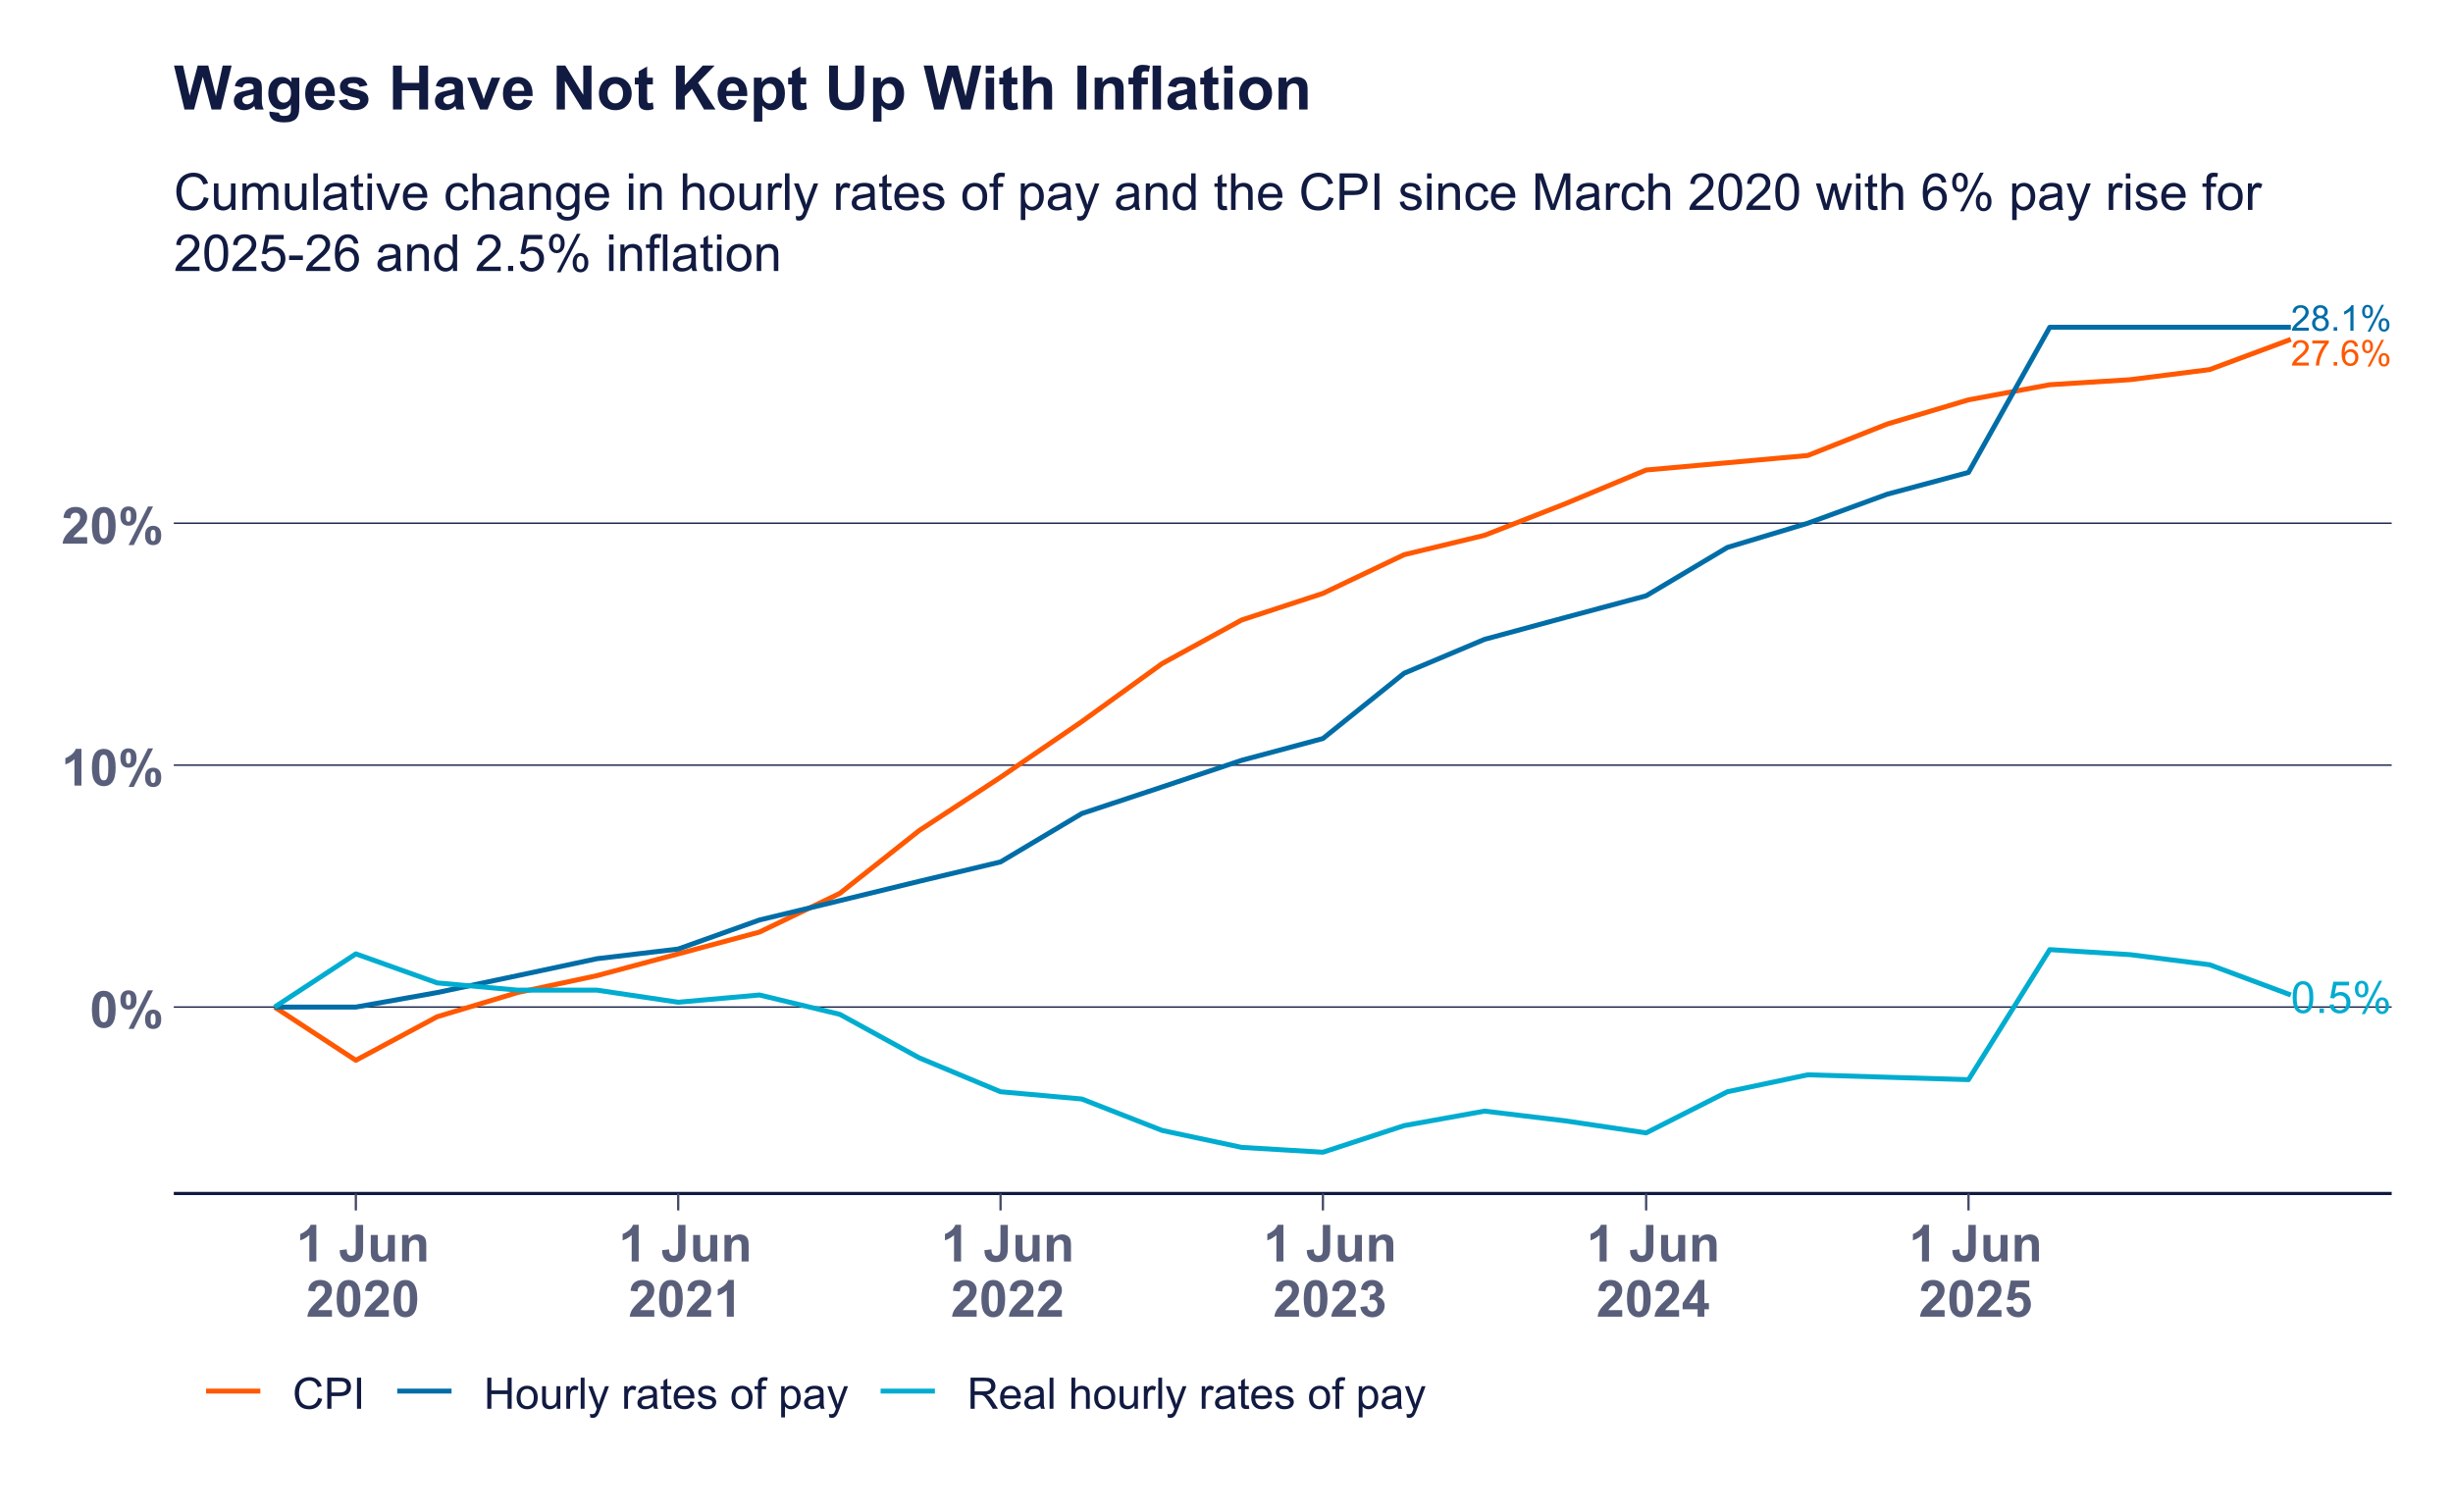 <?xml version="1.0" encoding="UTF-8"?>
<svg xmlns="http://www.w3.org/2000/svg" xmlns:xlink="http://www.w3.org/1999/xlink" width="576" height="355" viewBox="0 0 576 355">
<defs>
<g>
<g id="glyph-0-0">
<path d="M 0.43 -3.668 C 0.43 -4.547 0.523 -5.254 0.703 -5.789 C 0.883 -6.324 1.152 -6.738 1.508 -7.027 C 1.867 -7.32 2.312 -7.465 2.855 -7.465 C 3.254 -7.465 3.605 -7.383 3.906 -7.223 C 4.207 -7.062 4.453 -6.832 4.648 -6.527 C 4.848 -6.227 5 -5.859 5.113 -5.422 C 5.223 -4.988 5.277 -4.402 5.277 -3.668 C 5.277 -2.793 5.191 -2.09 5.012 -1.555 C 4.832 -1.02 4.562 -0.605 4.207 -0.312 C 3.852 -0.02 3.398 0.125 2.855 0.125 C 2.137 0.125 1.574 -0.129 1.168 -0.645 C 0.676 -1.262 0.43 -2.27 0.43 -3.668 M 1.371 -3.668 C 1.371 -2.445 1.512 -1.633 1.797 -1.23 C 2.082 -0.824 2.438 -0.625 2.855 -0.625 C 3.273 -0.625 3.625 -0.828 3.914 -1.23 C 4.199 -1.637 4.34 -2.449 4.34 -3.668 C 4.34 -4.891 4.199 -5.703 3.914 -6.105 C 3.625 -6.508 3.27 -6.711 2.844 -6.711 C 2.426 -6.711 2.09 -6.531 1.84 -6.176 C 1.527 -5.723 1.371 -4.887 1.371 -3.668 Z M 1.371 -3.668 "/>
</g>
<g id="glyph-0-1">
<path d="M 0.941 0 L 0.941 -1.039 L 1.984 -1.039 L 1.984 0 Z M 0.941 0 "/>
</g>
<g id="glyph-0-2">
<path d="M 0.43 -1.949 L 1.391 -2.027 C 1.461 -1.562 1.625 -1.211 1.883 -0.977 C 2.145 -0.742 2.453 -0.625 2.82 -0.625 C 3.258 -0.625 3.633 -0.789 3.934 -1.121 C 4.238 -1.453 4.391 -1.891 4.391 -2.438 C 4.391 -2.961 4.246 -3.371 3.953 -3.672 C 3.66 -3.973 3.277 -4.121 2.805 -4.121 C 2.512 -4.121 2.246 -4.055 2.008 -3.922 C 1.773 -3.789 1.586 -3.617 1.449 -3.402 L 0.594 -3.516 L 1.312 -7.332 L 5.012 -7.332 L 5.012 -6.461 L 2.043 -6.461 L 1.645 -4.461 C 2.09 -4.773 2.559 -4.93 3.047 -4.93 C 3.695 -4.93 4.246 -4.703 4.691 -4.254 C 5.137 -3.805 5.359 -3.227 5.359 -2.52 C 5.359 -1.848 5.164 -1.266 4.773 -0.777 C 4.297 -0.176 3.645 0.125 2.82 0.125 C 2.145 0.125 1.59 -0.062 1.164 -0.441 C 0.734 -0.82 0.492 -1.32 0.43 -1.949 Z M 0.43 -1.949 "/>
</g>
<g id="glyph-0-3">
<path d="M 0.602 -5.648 C 0.602 -6.18 0.738 -6.633 1.004 -7.004 C 1.27 -7.375 1.66 -7.562 2.164 -7.562 C 2.633 -7.562 3.02 -7.395 3.324 -7.062 C 3.629 -6.73 3.781 -6.238 3.781 -5.594 C 3.781 -4.965 3.629 -4.48 3.32 -4.141 C 3.008 -3.801 2.629 -3.633 2.176 -3.633 C 1.727 -3.633 1.352 -3.797 1.051 -4.133 C 0.754 -4.469 0.602 -4.973 0.602 -5.648 M 2.191 -6.934 C 1.965 -6.934 1.777 -6.836 1.625 -6.637 C 1.477 -6.441 1.398 -6.082 1.398 -5.559 C 1.398 -5.082 1.477 -4.746 1.629 -4.551 C 1.781 -4.355 1.969 -4.262 2.191 -4.262 C 2.422 -4.262 2.609 -4.359 2.762 -4.555 C 2.91 -4.75 2.988 -5.109 2.988 -5.629 C 2.988 -6.109 2.91 -6.445 2.758 -6.641 C 2.605 -6.836 2.418 -6.934 2.191 -6.934 M 2.195 0.273 L 6.262 -7.562 L 7.004 -7.562 L 2.953 0.273 L 2.195 0.273 M 5.41 -1.746 C 5.41 -2.277 5.543 -2.73 5.812 -3.102 C 6.078 -3.473 6.469 -3.656 6.977 -3.656 C 7.445 -3.656 7.832 -3.488 8.137 -3.156 C 8.441 -2.824 8.594 -2.336 8.594 -1.688 C 8.594 -1.059 8.441 -0.574 8.133 -0.234 C 7.824 0.105 7.438 0.273 6.984 0.273 C 6.535 0.273 6.16 0.105 5.859 -0.23 C 5.562 -0.566 5.41 -1.07 5.41 -1.746 M 7.004 -3.027 C 6.773 -3.027 6.582 -2.93 6.434 -2.734 C 6.281 -2.539 6.207 -2.176 6.207 -1.652 C 6.207 -1.18 6.285 -0.844 6.434 -0.648 C 6.586 -0.453 6.773 -0.355 7 -0.355 C 7.23 -0.355 7.422 -0.453 7.574 -0.648 C 7.723 -0.844 7.801 -1.203 7.801 -1.723 C 7.801 -2.203 7.723 -2.543 7.57 -2.734 C 7.418 -2.93 7.23 -3.027 7.004 -3.027 Z M 7.004 -3.027 "/>
</g>
<g id="glyph-1-0">
<path d="M 4.203 -0.707 L 4.203 0 L 0.254 0 C 0.246 -0.176 0.277 -0.348 0.34 -0.508 C 0.438 -0.777 0.602 -1.043 0.82 -1.305 C 1.043 -1.566 1.363 -1.867 1.781 -2.211 C 2.43 -2.742 2.871 -3.164 3.098 -3.477 C 3.328 -3.785 3.441 -4.082 3.441 -4.359 C 3.441 -4.648 3.336 -4.895 3.129 -5.094 C 2.922 -5.293 2.648 -5.395 2.316 -5.395 C 1.961 -5.395 1.68 -5.289 1.469 -5.074 C 1.254 -4.863 1.148 -4.57 1.145 -4.195 L 0.391 -4.273 C 0.441 -4.836 0.637 -5.262 0.973 -5.559 C 1.312 -5.852 1.766 -6 2.332 -6 C 2.906 -6 3.359 -5.84 3.691 -5.523 C 4.027 -5.207 4.195 -4.812 4.195 -4.34 C 4.195 -4.102 4.145 -3.867 4.047 -3.637 C 3.949 -3.406 3.789 -3.16 3.562 -2.906 C 3.332 -2.652 2.957 -2.301 2.43 -1.855 C 1.988 -1.484 1.707 -1.234 1.582 -1.102 C 1.457 -0.973 1.352 -0.84 1.273 -0.707 Z M 4.203 -0.707 "/>
</g>
<g id="glyph-1-1">
<path d="M 0.395 -5.195 L 0.395 -5.898 L 4.266 -5.898 L 4.266 -5.328 C 3.883 -4.922 3.508 -4.387 3.133 -3.715 C 2.758 -3.043 2.469 -2.352 2.266 -1.645 C 2.121 -1.145 2.027 -0.594 1.984 0 L 1.23 0 C 1.238 -0.469 1.332 -1.039 1.508 -1.703 C 1.684 -2.371 1.938 -3.012 2.27 -3.629 C 2.598 -4.25 2.949 -4.77 3.324 -5.195 Z M 0.395 -5.195 "/>
</g>
<g id="glyph-1-2">
<path d="M 0.758 0 L 0.758 -0.836 L 1.594 -0.836 L 1.594 0 Z M 0.758 0 "/>
</g>
<g id="glyph-1-3">
<path d="M 4.152 -4.512 L 3.426 -4.457 C 3.359 -4.742 3.266 -4.953 3.148 -5.082 C 2.949 -5.293 2.703 -5.398 2.414 -5.398 C 2.18 -5.398 1.973 -5.332 1.797 -5.203 C 1.566 -5.031 1.383 -4.789 1.25 -4.465 C 1.117 -4.141 1.051 -3.68 1.043 -3.082 C 1.219 -3.352 1.438 -3.551 1.691 -3.68 C 1.945 -3.812 2.215 -3.875 2.496 -3.875 C 2.984 -3.875 3.402 -3.695 3.746 -3.336 C 4.09 -2.977 4.262 -2.512 4.262 -1.941 C 4.262 -1.566 4.18 -1.219 4.016 -0.895 C 3.855 -0.574 3.633 -0.324 3.352 -0.156 C 3.066 0.016 2.746 0.102 2.391 0.102 C 1.777 0.102 1.277 -0.121 0.895 -0.574 C 0.508 -1.023 0.312 -1.766 0.312 -2.797 C 0.312 -3.953 0.527 -4.793 0.953 -5.316 C 1.328 -5.773 1.828 -6 2.457 -6 C 2.93 -6 3.312 -5.867 3.613 -5.605 C 3.914 -5.34 4.094 -4.977 4.152 -4.512 M 1.156 -1.938 C 1.156 -1.684 1.211 -1.441 1.32 -1.211 C 1.426 -0.98 1.578 -0.805 1.77 -0.684 C 1.961 -0.562 2.164 -0.5 2.375 -0.5 C 2.688 -0.5 2.953 -0.625 3.176 -0.875 C 3.398 -1.125 3.512 -1.465 3.512 -1.895 C 3.512 -2.309 3.398 -2.633 3.18 -2.871 C 2.961 -3.109 2.684 -3.23 2.348 -3.23 C 2.016 -3.23 1.734 -3.109 1.504 -2.871 C 1.273 -2.633 1.156 -2.32 1.156 -1.938 Z M 1.156 -1.938 "/>
</g>
<g id="glyph-1-4">
<path d="M 0.484 -4.543 C 0.484 -4.969 0.594 -5.332 0.809 -5.629 C 1.023 -5.93 1.332 -6.078 1.742 -6.078 C 2.117 -6.078 2.426 -5.945 2.672 -5.676 C 2.918 -5.41 3.043 -5.016 3.043 -4.496 C 3.043 -3.992 2.918 -3.602 2.668 -3.328 C 2.418 -3.055 2.113 -2.918 1.75 -2.918 C 1.387 -2.918 1.086 -3.055 0.848 -3.324 C 0.605 -3.59 0.484 -3.996 0.484 -4.543 M 1.762 -5.574 C 1.578 -5.574 1.426 -5.492 1.305 -5.336 C 1.188 -5.18 1.125 -4.891 1.125 -4.469 C 1.125 -4.086 1.188 -3.816 1.309 -3.66 C 1.43 -3.504 1.582 -3.426 1.762 -3.426 C 1.945 -3.426 2.098 -3.504 2.219 -3.66 C 2.34 -3.816 2.402 -4.105 2.402 -4.523 C 2.402 -4.91 2.34 -5.184 2.219 -5.34 C 2.094 -5.496 1.941 -5.574 1.762 -5.574 M 1.766 0.219 L 5.035 -6.078 L 5.629 -6.078 L 2.371 0.219 L 1.766 0.219 M 4.352 -1.402 C 4.352 -1.832 4.457 -2.195 4.672 -2.492 C 4.887 -2.789 5.199 -2.938 5.609 -2.938 C 5.984 -2.938 6.293 -2.805 6.539 -2.539 C 6.785 -2.27 6.91 -1.875 6.91 -1.359 C 6.91 -0.852 6.785 -0.461 6.535 -0.191 C 6.289 0.082 5.98 0.219 5.613 0.219 C 5.25 0.219 4.949 0.086 4.711 -0.184 C 4.469 -0.457 4.352 -0.863 4.352 -1.402 M 5.629 -2.434 C 5.445 -2.434 5.293 -2.355 5.172 -2.195 C 5.051 -2.039 4.988 -1.75 4.988 -1.328 C 4.988 -0.949 5.051 -0.68 5.172 -0.523 C 5.297 -0.363 5.445 -0.285 5.625 -0.285 C 5.812 -0.285 5.969 -0.363 6.09 -0.523 C 6.211 -0.68 6.27 -0.969 6.27 -1.387 C 6.27 -1.773 6.207 -2.043 6.086 -2.199 C 5.965 -2.355 5.812 -2.434 5.629 -2.434 Z M 5.629 -2.434 "/>
</g>
<g id="glyph-1-5">
<path d="M 1.477 -3.242 C 1.172 -3.352 0.945 -3.512 0.801 -3.719 C 0.652 -3.926 0.578 -4.172 0.578 -4.461 C 0.578 -4.895 0.734 -5.262 1.047 -5.555 C 1.359 -5.852 1.777 -6 2.297 -6 C 2.816 -6 3.238 -5.848 3.555 -5.547 C 3.871 -5.242 4.031 -4.875 4.031 -4.438 C 4.031 -4.164 3.957 -3.922 3.812 -3.715 C 3.668 -3.512 3.449 -3.352 3.152 -3.242 C 3.52 -3.121 3.797 -2.93 3.988 -2.66 C 4.18 -2.395 4.277 -2.078 4.277 -1.707 C 4.277 -1.195 4.094 -0.77 3.734 -0.418 C 3.371 -0.07 2.898 0.102 2.309 0.102 C 1.719 0.102 1.242 -0.074 0.879 -0.422 C 0.52 -0.77 0.34 -1.207 0.34 -1.727 C 0.34 -2.117 0.438 -2.441 0.633 -2.703 C 0.832 -2.969 1.113 -3.145 1.477 -3.242 M 1.328 -4.484 C 1.328 -4.203 1.422 -3.969 1.602 -3.793 C 1.785 -3.613 2.02 -3.523 2.312 -3.523 C 2.594 -3.523 2.824 -3.609 3.008 -3.789 C 3.188 -3.969 3.277 -4.184 3.277 -4.445 C 3.277 -4.711 3.184 -4.938 3 -5.121 C 2.812 -5.305 2.582 -5.398 2.305 -5.398 C 2.023 -5.398 1.789 -5.309 1.605 -5.129 C 1.422 -4.949 1.328 -4.734 1.328 -4.484 M 1.094 -1.723 C 1.094 -1.516 1.141 -1.312 1.242 -1.117 C 1.34 -0.922 1.488 -0.77 1.684 -0.664 C 1.879 -0.555 2.09 -0.5 2.316 -0.5 C 2.668 -0.5 2.957 -0.613 3.184 -0.84 C 3.41 -1.066 3.527 -1.352 3.527 -1.699 C 3.527 -2.055 3.41 -2.344 3.172 -2.578 C 2.938 -2.809 2.645 -2.922 2.289 -2.922 C 1.945 -2.922 1.66 -2.809 1.434 -2.582 C 1.207 -2.352 1.094 -2.066 1.094 -1.723 Z M 1.094 -1.723 "/>
</g>
<g id="glyph-1-6">
<path d="M 3.109 0 L 2.375 0 L 2.375 -4.676 C 2.199 -4.508 1.969 -4.34 1.68 -4.172 C 1.395 -4 1.137 -3.875 0.91 -3.793 L 0.91 -4.5 C 1.32 -4.695 1.68 -4.926 1.984 -5.203 C 2.293 -5.477 2.512 -5.742 2.637 -6 L 3.109 -6 Z M 3.109 0 "/>
</g>
<g id="glyph-2-0">
<path d="M 3.293 -8.625 C 4.125 -8.625 4.773 -8.328 5.242 -7.734 C 5.801 -7.031 6.082 -5.863 6.082 -4.234 C 6.082 -2.609 5.801 -1.441 5.238 -0.734 C 4.773 -0.148 4.125 0.148 3.293 0.148 C 2.457 0.148 1.781 -0.176 1.273 -0.816 C 0.758 -1.461 0.504 -2.605 0.504 -4.254 C 0.504 -5.871 0.785 -7.035 1.348 -7.746 C 1.812 -8.332 2.461 -8.625 3.293 -8.625 M 3.293 -7.258 C 3.094 -7.258 2.914 -7.195 2.758 -7.07 C 2.602 -6.941 2.48 -6.715 2.398 -6.387 C 2.281 -5.961 2.227 -5.242 2.227 -4.234 C 2.227 -3.227 2.277 -2.535 2.379 -2.16 C 2.48 -1.781 2.609 -1.531 2.762 -1.406 C 2.918 -1.281 3.094 -1.219 3.293 -1.219 C 3.492 -1.219 3.668 -1.281 3.828 -1.41 C 3.98 -1.535 4.102 -1.766 4.188 -2.094 C 4.301 -2.512 4.359 -3.227 4.359 -4.234 C 4.359 -5.242 4.309 -5.938 4.207 -6.312 C 4.105 -6.691 3.977 -6.941 3.824 -7.07 C 3.668 -7.195 3.492 -7.258 3.293 -7.258 Z M 3.293 -7.258 "/>
</g>
<g id="glyph-2-1">
<path d="M 0.523 -6.469 C 0.523 -7.238 0.691 -7.809 1.027 -8.18 C 1.367 -8.551 1.824 -8.734 2.402 -8.734 C 3 -8.734 3.469 -8.551 3.805 -8.184 C 4.145 -7.812 4.312 -7.242 4.312 -6.469 C 4.312 -5.699 4.145 -5.129 3.805 -4.758 C 3.469 -4.387 3.008 -4.203 2.43 -4.203 C 1.836 -4.203 1.367 -4.387 1.027 -4.754 C 0.691 -5.125 0.523 -5.695 0.523 -6.469 M 1.805 -6.48 C 1.805 -5.922 1.867 -5.547 2 -5.355 C 2.094 -5.215 2.23 -5.145 2.402 -5.145 C 2.578 -5.145 2.715 -5.215 2.812 -5.355 C 2.938 -5.547 3 -5.922 3 -6.48 C 3 -7.039 2.938 -7.414 2.812 -7.602 C 2.715 -7.742 2.578 -7.816 2.402 -7.816 C 2.23 -7.816 2.094 -7.746 2 -7.605 C 1.867 -7.414 1.805 -7.039 1.805 -6.48 M 3.656 0.328 L 2.438 0.328 L 7.016 -8.734 L 8.195 -8.734 L 3.656 0.328 M 6.316 -1.93 C 6.316 -2.695 6.484 -3.266 6.824 -3.641 C 7.16 -4.008 7.625 -4.195 8.211 -4.195 C 8.797 -4.195 9.262 -4.008 9.602 -3.641 C 9.938 -3.266 10.105 -2.695 10.109 -1.93 C 10.105 -1.156 9.938 -0.582 9.602 -0.211 C 9.262 0.16 8.805 0.344 8.227 0.344 C 7.629 0.344 7.16 0.16 6.824 -0.211 C 6.484 -0.582 6.316 -1.156 6.316 -1.93 M 7.602 -1.934 C 7.602 -1.375 7.664 -1 7.793 -0.812 C 7.891 -0.668 8.023 -0.598 8.195 -0.598 C 8.375 -0.598 8.508 -0.668 8.602 -0.809 C 8.73 -1 8.797 -1.375 8.797 -1.934 C 8.797 -2.492 8.73 -2.867 8.609 -3.059 C 8.508 -3.199 8.375 -3.27 8.195 -3.27 C 8.023 -3.27 7.887 -3.199 7.793 -3.059 C 7.664 -2.867 7.602 -2.492 7.602 -1.934 Z M 7.602 -1.934 "/>
</g>
<g id="glyph-2-2">
<path d="M 4.723 0 L 3.078 0 L 3.078 -6.203 C 2.473 -5.641 1.766 -5.227 0.949 -4.957 L 0.949 -6.453 C 1.379 -6.594 1.844 -6.859 2.352 -7.25 C 2.852 -7.645 3.199 -8.102 3.387 -8.625 L 4.723 -8.625 Z M 4.723 0 "/>
</g>
<g id="glyph-2-3">
<path d="M 6.07 -1.531 L 6.07 0 L 0.297 0 C 0.359 -0.578 0.547 -1.125 0.859 -1.645 C 1.172 -2.16 1.793 -2.848 2.711 -3.703 C 3.453 -4.395 3.91 -4.863 4.078 -5.109 C 4.305 -5.449 4.418 -5.785 4.418 -6.117 C 4.418 -6.484 4.32 -6.766 4.121 -6.965 C 3.926 -7.16 3.652 -7.258 3.305 -7.258 C 2.961 -7.258 2.688 -7.156 2.484 -6.949 C 2.281 -6.742 2.164 -6.398 2.133 -5.918 L 0.492 -6.082 C 0.59 -6.988 0.898 -7.637 1.414 -8.031 C 1.93 -8.426 2.57 -8.625 3.344 -8.625 C 4.191 -8.625 4.859 -8.398 5.344 -7.938 C 5.828 -7.484 6.07 -6.914 6.07 -6.234 C 6.07 -5.848 6 -5.48 5.863 -5.129 C 5.723 -4.781 5.504 -4.414 5.203 -4.031 C 5.004 -3.777 4.645 -3.41 4.125 -2.938 C 3.605 -2.457 3.277 -2.141 3.137 -1.984 C 3 -1.828 2.887 -1.676 2.801 -1.531 Z M 6.07 -1.531 "/>
</g>
<g id="glyph-2-4">
</g>
<g id="glyph-2-5">
<path d="M 3.973 -8.59 L 5.703 -8.59 L 5.703 -3.152 C 5.703 -2.441 5.637 -1.895 5.516 -1.512 C 5.344 -1.012 5.039 -0.609 4.602 -0.309 C 4.156 -0.004 3.574 0.148 2.852 0.148 C 2.004 0.148 1.352 -0.09 0.898 -0.566 C 0.438 -1.039 0.207 -1.734 0.203 -2.656 L 1.84 -2.844 C 1.859 -2.352 1.93 -2 2.055 -1.797 C 2.242 -1.488 2.527 -1.336 2.914 -1.336 C 3.297 -1.336 3.57 -1.445 3.734 -1.668 C 3.891 -1.887 3.973 -2.344 3.973 -3.039 Z M 3.973 -8.59 "/>
</g>
<g id="glyph-2-6">
<path d="M 4.957 0 L 4.957 -0.93 C 4.73 -0.598 4.434 -0.336 4.062 -0.148 C 3.695 0.043 3.305 0.141 2.895 0.141 C 2.477 0.141 2.102 0.047 1.77 -0.133 C 1.438 -0.316 1.195 -0.574 1.047 -0.906 C 0.898 -1.238 0.828 -1.699 0.828 -2.285 L 0.828 -6.223 L 2.473 -6.223 L 2.473 -3.363 C 2.473 -2.488 2.504 -1.953 2.562 -1.754 C 2.625 -1.559 2.734 -1.402 2.895 -1.285 C 3.055 -1.172 3.258 -1.113 3.504 -1.113 C 3.785 -1.113 4.039 -1.191 4.258 -1.344 C 4.484 -1.5 4.633 -1.691 4.719 -1.918 C 4.797 -2.148 4.84 -2.707 4.84 -3.598 L 4.84 -6.223 L 6.484 -6.223 L 6.484 0 Z M 4.957 0 "/>
</g>
<g id="glyph-2-7">
<path d="M 6.523 0 L 4.875 0 L 4.875 -3.176 C 4.875 -3.848 4.84 -4.281 4.77 -4.48 C 4.699 -4.676 4.586 -4.828 4.426 -4.938 C 4.27 -5.047 4.078 -5.102 3.855 -5.102 C 3.57 -5.102 3.312 -5.023 3.086 -4.867 C 2.859 -4.711 2.707 -4.508 2.621 -4.25 C 2.539 -3.992 2.496 -3.512 2.496 -2.82 L 2.496 0 L 0.852 0 L 0.852 -6.223 L 2.379 -6.223 L 2.379 -5.309 C 2.922 -6.012 3.605 -6.363 4.43 -6.363 C 4.793 -6.363 5.125 -6.297 5.426 -6.168 C 5.727 -6.035 5.953 -5.867 6.109 -5.664 C 6.262 -5.461 6.371 -5.23 6.43 -4.977 C 6.492 -4.715 6.523 -4.348 6.523 -3.867 Z M 6.523 0 "/>
</g>
<g id="glyph-2-8">
<path d="M 0.453 -2.281 L 2.047 -2.473 C 2.094 -2.066 2.234 -1.754 2.453 -1.539 C 2.68 -1.324 2.945 -1.219 3.266 -1.219 C 3.602 -1.219 3.891 -1.348 4.121 -1.605 C 4.355 -1.863 4.469 -2.211 4.469 -2.648 C 4.469 -3.062 4.359 -3.391 4.137 -3.633 C 3.914 -3.875 3.641 -3.996 3.32 -3.996 C 3.109 -3.996 2.859 -3.953 2.566 -3.875 L 2.75 -5.215 C 3.195 -5.203 3.531 -5.301 3.766 -5.504 C 4 -5.711 4.117 -5.984 4.117 -6.32 C 4.117 -6.609 4.031 -6.84 3.859 -7.016 C 3.688 -7.184 3.461 -7.273 3.176 -7.273 C 2.895 -7.273 2.656 -7.172 2.453 -6.977 C 2.258 -6.781 2.133 -6.5 2.094 -6.125 L 0.574 -6.383 C 0.68 -6.898 0.84 -7.316 1.051 -7.625 C 1.266 -7.938 1.562 -8.18 1.941 -8.359 C 2.324 -8.535 2.75 -8.625 3.223 -8.625 C 4.031 -8.625 4.68 -8.367 5.168 -7.852 C 5.57 -7.43 5.773 -6.953 5.773 -6.422 C 5.773 -5.668 5.359 -5.066 4.535 -4.617 C 5.027 -4.512 5.422 -4.273 5.715 -3.906 C 6.012 -3.539 6.156 -3.098 6.156 -2.578 C 6.156 -1.824 5.883 -1.18 5.332 -0.648 C 4.781 -0.121 4.094 0.148 3.273 0.148 C 2.496 0.148 1.852 -0.078 1.344 -0.523 C 0.828 -0.973 0.531 -1.555 0.453 -2.281 Z M 0.453 -2.281 "/>
</g>
<g id="glyph-2-9">
<path d="M 3.738 0 L 3.738 -1.727 L 0.223 -1.727 L 0.223 -3.172 L 3.949 -8.625 L 5.332 -8.625 L 5.332 -3.176 L 6.398 -3.176 L 6.398 -1.727 L 5.332 -1.727 L 5.332 0 L 3.738 0 M 3.738 -3.176 L 3.738 -6.109 L 1.766 -3.176 Z M 3.738 -3.176 "/>
</g>
<g id="glyph-2-10">
<path d="M 0.531 -2.211 L 2.172 -2.379 C 2.219 -2.008 2.359 -1.715 2.59 -1.496 C 2.82 -1.281 3.086 -1.172 3.387 -1.172 C 3.73 -1.172 4.02 -1.312 4.258 -1.59 C 4.496 -1.871 4.617 -2.289 4.617 -2.852 C 4.617 -3.383 4.5 -3.777 4.262 -4.039 C 4.027 -4.305 3.719 -4.438 3.34 -4.438 C 2.867 -4.438 2.445 -4.227 2.07 -3.809 L 0.734 -4 L 1.578 -8.473 L 5.93 -8.473 L 5.93 -6.93 L 2.824 -6.93 L 2.566 -5.473 C 2.934 -5.656 3.309 -5.746 3.691 -5.75 C 4.422 -5.746 5.039 -5.48 5.547 -4.953 C 6.055 -4.418 6.312 -3.73 6.312 -2.883 C 6.312 -2.176 6.105 -1.543 5.695 -0.992 C 5.137 -0.234 4.359 0.148 3.367 0.148 C 2.574 0.148 1.93 -0.066 1.43 -0.492 C 0.93 -0.918 0.629 -1.488 0.531 -2.211 Z M 0.531 -2.211 "/>
</g>
<g id="glyph-3-0">
<path d="M 5.996 -2.559 L 6.961 -2.316 C 6.762 -1.523 6.395 -0.918 5.871 -0.5 C 5.344 -0.082 4.699 0.125 3.941 0.125 C 3.152 0.125 2.512 -0.035 2.02 -0.355 C 1.527 -0.676 1.152 -1.141 0.895 -1.75 C 0.637 -2.355 0.508 -3.008 0.508 -3.707 C 0.508 -4.465 0.652 -5.129 0.945 -5.695 C 1.234 -6.262 1.648 -6.691 2.184 -6.984 C 2.719 -7.277 3.309 -7.426 3.953 -7.426 C 4.684 -7.426 5.301 -7.238 5.797 -6.867 C 6.297 -6.496 6.641 -5.973 6.84 -5.301 L 5.887 -5.074 C 5.719 -5.605 5.473 -5.992 5.148 -6.234 C 4.828 -6.477 4.422 -6.598 3.934 -6.598 C 3.375 -6.598 2.906 -6.465 2.527 -6.195 C 2.152 -5.926 1.887 -5.566 1.734 -5.113 C 1.582 -4.66 1.504 -4.191 1.504 -3.711 C 1.504 -3.09 1.594 -2.547 1.777 -2.086 C 1.957 -1.621 2.238 -1.273 2.621 -1.047 C 3 -0.816 3.414 -0.703 3.859 -0.703 C 4.402 -0.703 4.859 -0.859 5.234 -1.172 C 5.609 -1.484 5.863 -1.945 5.996 -2.559 Z M 5.996 -2.559 "/>
</g>
<g id="glyph-3-1">
<path d="M 0.785 0 L 0.785 -7.301 L 3.543 -7.301 C 4.027 -7.301 4.395 -7.277 4.652 -7.23 C 5.012 -7.172 5.312 -7.059 5.555 -6.891 C 5.797 -6.723 5.992 -6.488 6.137 -6.188 C 6.285 -5.883 6.359 -5.551 6.359 -5.191 C 6.359 -4.57 6.164 -4.043 5.766 -3.613 C 5.371 -3.184 4.66 -2.969 3.625 -2.969 L 1.754 -2.969 L 1.754 0 L 0.785 0 M 1.754 -3.828 L 3.641 -3.828 C 4.266 -3.828 4.707 -3.945 4.969 -4.18 C 5.234 -4.41 5.363 -4.738 5.363 -5.16 C 5.363 -5.465 5.285 -5.727 5.133 -5.945 C 4.977 -6.16 4.773 -6.305 4.523 -6.375 C 4.359 -6.418 4.059 -6.441 3.621 -6.441 L 1.754 -6.441 Z M 1.754 -3.828 "/>
</g>
<g id="glyph-3-2">
<path d="M 0.953 0 L 0.953 -7.301 L 1.918 -7.301 L 1.918 0 Z M 0.953 0 "/>
</g>
<g id="glyph-3-3">
<path d="M 0.816 0 L 0.816 -7.301 L 1.781 -7.301 L 1.781 -4.305 L 5.578 -4.305 L 5.578 -7.301 L 6.543 -7.301 L 6.543 0 L 5.578 0 L 5.578 -3.441 L 1.781 -3.441 L 1.781 0 Z M 0.816 0 "/>
</g>
<g id="glyph-3-4">
<path d="M 0.34 -2.645 C 0.34 -3.625 0.609 -4.348 1.156 -4.82 C 1.609 -5.211 2.164 -5.41 2.82 -5.41 C 3.547 -5.41 4.141 -5.172 4.602 -4.695 C 5.062 -4.219 5.293 -3.559 5.293 -2.719 C 5.293 -2.039 5.191 -1.504 4.988 -1.113 C 4.785 -0.723 4.488 -0.422 4.098 -0.203 C 3.707 0.012 3.281 0.121 2.82 0.121 C 2.078 0.121 1.48 -0.117 1.023 -0.594 C 0.566 -1.066 0.34 -1.75 0.34 -2.645 M 1.262 -2.645 C 1.262 -1.969 1.406 -1.461 1.703 -1.125 C 2 -0.785 2.371 -0.617 2.82 -0.617 C 3.266 -0.617 3.633 -0.785 3.93 -1.125 C 4.227 -1.465 4.371 -1.98 4.371 -2.676 C 4.371 -3.328 4.223 -3.824 3.926 -4.16 C 3.629 -4.5 3.262 -4.668 2.82 -4.668 C 2.371 -4.668 2 -4.5 1.703 -4.164 C 1.406 -3.828 1.262 -3.32 1.262 -2.645 Z M 1.262 -2.645 "/>
</g>
<g id="glyph-3-5">
<path d="M 4.141 0 L 4.141 -0.777 C 3.727 -0.18 3.168 0.121 2.461 0.121 C 2.148 0.121 1.855 0.059 1.586 -0.059 C 1.316 -0.18 1.113 -0.328 0.984 -0.512 C 0.852 -0.691 0.762 -0.914 0.707 -1.176 C 0.672 -1.352 0.652 -1.629 0.652 -2.012 L 0.652 -5.289 L 1.551 -5.289 L 1.551 -2.355 C 1.551 -1.887 1.566 -1.57 1.605 -1.41 C 1.66 -1.172 1.781 -0.988 1.961 -0.855 C 2.145 -0.719 2.371 -0.652 2.641 -0.652 C 2.91 -0.652 3.16 -0.723 3.398 -0.859 C 3.633 -0.996 3.801 -1.184 3.898 -1.422 C 3.996 -1.66 4.043 -2.004 4.043 -2.457 L 4.043 -5.289 L 4.941 -5.289 L 4.941 0 Z M 4.141 0 "/>
</g>
<g id="glyph-3-6">
<path d="M 0.664 0 L 0.664 -5.289 L 1.469 -5.289 L 1.469 -4.488 C 1.676 -4.863 1.863 -5.109 2.039 -5.23 C 2.215 -5.348 2.406 -5.41 2.613 -5.41 C 2.918 -5.41 3.223 -5.312 3.535 -5.121 L 3.227 -4.289 C 3.008 -4.418 2.789 -4.48 2.57 -4.484 C 2.375 -4.48 2.199 -4.422 2.043 -4.305 C 1.887 -4.188 1.773 -4.023 1.707 -3.816 C 1.609 -3.496 1.559 -3.148 1.559 -2.77 L 1.559 0 Z M 0.664 0 "/>
</g>
<g id="glyph-3-7">
<path d="M 0.652 0 L 0.652 -7.301 L 1.551 -7.301 L 1.551 0 Z M 0.652 0 "/>
</g>
<g id="glyph-3-8">
<path d="M 0.633 2.035 L 0.531 1.195 C 0.73 1.25 0.898 1.273 1.047 1.273 C 1.246 1.273 1.406 1.242 1.523 1.176 C 1.645 1.109 1.742 1.016 1.816 0.895 C 1.875 0.809 1.965 0.586 2.094 0.23 C 2.109 0.18 2.137 0.105 2.172 0.012 L 0.164 -5.289 L 1.129 -5.289 L 2.23 -2.227 C 2.375 -1.836 2.5 -1.43 2.613 -1 C 2.719 -1.414 2.84 -1.816 2.984 -2.207 L 4.113 -5.289 L 5.012 -5.289 L 3 0.09 C 2.781 0.672 2.613 1.07 2.496 1.289 C 2.336 1.586 2.152 1.801 1.949 1.941 C 1.742 2.078 1.496 2.148 1.211 2.148 C 1.039 2.148 0.844 2.109 0.633 2.035 Z M 0.633 2.035 "/>
</g>
<g id="glyph-3-9">
</g>
<g id="glyph-3-10">
<path d="M 4.125 -0.652 C 3.793 -0.371 3.473 -0.172 3.164 -0.055 C 2.859 0.062 2.527 0.121 2.176 0.121 C 1.594 0.121 1.148 -0.023 0.836 -0.305 C 0.523 -0.59 0.367 -0.953 0.367 -1.395 C 0.367 -1.652 0.426 -1.891 0.547 -2.105 C 0.664 -2.32 0.816 -2.492 1.008 -2.621 C 1.199 -2.75 1.414 -2.848 1.652 -2.914 C 1.828 -2.961 2.094 -3.004 2.449 -3.047 C 3.176 -3.133 3.707 -3.238 4.051 -3.355 C 4.051 -3.48 4.055 -3.559 4.055 -3.59 C 4.055 -3.957 3.969 -4.215 3.801 -4.363 C 3.57 -4.566 3.23 -4.668 2.777 -4.668 C 2.355 -4.668 2.047 -4.594 1.844 -4.445 C 1.645 -4.297 1.496 -4.035 1.398 -3.66 L 0.523 -3.781 C 0.602 -4.156 0.734 -4.457 0.918 -4.688 C 1.098 -4.918 1.363 -5.098 1.707 -5.223 C 2.055 -5.348 2.453 -5.41 2.91 -5.41 C 3.359 -5.41 3.727 -5.355 4.008 -5.25 C 4.293 -5.145 4.5 -5.008 4.633 -4.848 C 4.766 -4.688 4.859 -4.484 4.91 -4.238 C 4.941 -4.086 4.957 -3.809 4.957 -3.41 L 4.957 -2.215 C 4.957 -1.383 4.977 -0.855 5.012 -0.637 C 5.051 -0.414 5.125 -0.203 5.238 0 L 4.305 0 C 4.211 -0.188 4.148 -0.402 4.125 -0.652 M 4.051 -2.656 C 3.723 -2.523 3.234 -2.41 2.586 -2.316 C 2.215 -2.262 1.957 -2.203 1.805 -2.137 C 1.648 -2.07 1.531 -1.973 1.449 -1.844 C 1.367 -1.719 1.324 -1.574 1.324 -1.418 C 1.324 -1.18 1.414 -0.98 1.598 -0.82 C 1.777 -0.664 2.043 -0.582 2.391 -0.582 C 2.734 -0.582 3.043 -0.66 3.312 -0.809 C 3.582 -0.961 3.777 -1.168 3.906 -1.43 C 4 -1.633 4.051 -1.93 4.051 -2.324 Z M 4.051 -2.656 "/>
</g>
<g id="glyph-3-11">
<path d="M 2.629 -0.801 L 2.758 -0.012 C 2.508 0.043 2.281 0.07 2.082 0.07 C 1.758 0.07 1.504 0.02 1.324 -0.086 C 1.145 -0.188 1.02 -0.324 0.945 -0.492 C 0.875 -0.66 0.836 -1.012 0.836 -1.551 L 0.836 -4.594 L 0.18 -4.594 L 0.18 -5.289 L 0.836 -5.289 L 0.836 -6.598 L 1.727 -7.137 L 1.727 -5.289 L 2.629 -5.289 L 2.629 -4.594 L 1.727 -4.594 L 1.727 -1.5 C 1.727 -1.242 1.742 -1.078 1.777 -1.008 C 1.809 -0.934 1.859 -0.875 1.93 -0.832 C 2 -0.789 2.102 -0.766 2.234 -0.766 C 2.336 -0.766 2.469 -0.777 2.629 -0.801 Z M 2.629 -0.801 "/>
</g>
<g id="glyph-3-12">
<path d="M 4.293 -1.703 L 5.219 -1.59 C 5.074 -1.047 4.805 -0.629 4.406 -0.328 C 4.012 -0.031 3.508 0.121 2.895 0.121 C 2.121 0.121 1.508 -0.117 1.055 -0.594 C 0.602 -1.07 0.375 -1.738 0.375 -2.602 C 0.375 -3.488 0.602 -4.18 1.062 -4.672 C 1.52 -5.164 2.113 -5.41 2.844 -5.41 C 3.551 -5.41 4.129 -5.168 4.578 -4.688 C 5.023 -4.207 5.25 -3.527 5.25 -2.656 C 5.25 -2.602 5.246 -2.523 5.246 -2.414 L 1.301 -2.414 C 1.332 -1.836 1.496 -1.391 1.793 -1.082 C 2.09 -0.773 2.457 -0.617 2.898 -0.617 C 3.227 -0.617 3.508 -0.703 3.742 -0.875 C 3.973 -1.051 4.156 -1.324 4.293 -1.703 M 1.352 -3.152 L 4.305 -3.152 C 4.262 -3.598 4.148 -3.93 3.965 -4.152 C 3.68 -4.5 3.309 -4.672 2.855 -4.672 C 2.441 -4.672 2.098 -4.535 1.816 -4.258 C 1.535 -3.984 1.379 -3.613 1.352 -3.152 Z M 1.352 -3.152 "/>
</g>
<g id="glyph-3-13">
<path d="M 0.312 -1.578 L 1.199 -1.719 C 1.25 -1.363 1.391 -1.09 1.617 -0.902 C 1.844 -0.711 2.16 -0.617 2.57 -0.617 C 2.98 -0.617 3.285 -0.703 3.484 -0.867 C 3.684 -1.035 3.785 -1.234 3.785 -1.461 C 3.785 -1.66 3.695 -1.82 3.52 -1.938 C 3.398 -2.016 3.094 -2.117 2.605 -2.242 C 1.949 -2.406 1.492 -2.551 1.238 -2.672 C 0.984 -2.793 0.793 -2.961 0.66 -3.176 C 0.527 -3.391 0.465 -3.625 0.465 -3.883 C 0.465 -4.121 0.516 -4.34 0.625 -4.539 C 0.734 -4.742 0.879 -4.906 1.066 -5.039 C 1.207 -5.145 1.395 -5.23 1.637 -5.301 C 1.875 -5.375 2.137 -5.41 2.41 -5.41 C 2.824 -5.41 3.191 -5.348 3.504 -5.23 C 3.816 -5.109 4.051 -4.949 4.199 -4.742 C 4.348 -4.539 4.449 -4.266 4.508 -3.926 L 3.629 -3.805 C 3.59 -4.078 3.477 -4.289 3.285 -4.441 C 3.094 -4.594 2.824 -4.672 2.477 -4.672 C 2.062 -4.672 1.77 -4.605 1.594 -4.469 C 1.418 -4.332 1.328 -4.172 1.328 -3.988 C 1.328 -3.875 1.367 -3.77 1.438 -3.676 C 1.512 -3.578 1.625 -3.5 1.781 -3.438 C 1.871 -3.402 2.137 -3.328 2.574 -3.207 C 3.211 -3.039 3.652 -2.898 3.902 -2.793 C 4.152 -2.684 4.348 -2.527 4.492 -2.32 C 4.637 -2.113 4.707 -1.859 4.707 -1.555 C 4.707 -1.254 4.621 -0.973 4.445 -0.711 C 4.27 -0.445 4.02 -0.242 3.691 -0.098 C 3.363 0.047 2.988 0.121 2.574 0.121 C 1.887 0.121 1.363 -0.023 1.004 -0.309 C 0.645 -0.594 0.414 -1.02 0.312 -1.578 Z M 0.312 -1.578 "/>
</g>
<g id="glyph-3-14">
<path d="M 0.887 0 L 0.887 -4.594 L 0.094 -4.594 L 0.094 -5.289 L 0.887 -5.289 L 0.887 -5.852 C 0.887 -6.207 0.918 -6.473 0.98 -6.645 C 1.066 -6.875 1.219 -7.066 1.438 -7.211 C 1.656 -7.355 1.957 -7.426 2.352 -7.426 C 2.602 -7.426 2.883 -7.395 3.188 -7.336 L 3.055 -6.555 C 2.867 -6.586 2.691 -6.605 2.523 -6.605 C 2.254 -6.605 2.059 -6.547 1.949 -6.43 C 1.836 -6.312 1.777 -6.098 1.777 -5.777 L 1.777 -5.289 L 2.809 -5.289 L 2.809 -4.594 L 1.777 -4.594 L 1.777 0 Z M 0.887 0 "/>
</g>
<g id="glyph-3-15">
<path d="M 0.672 2.027 L 0.672 -5.289 L 1.488 -5.289 L 1.488 -4.602 C 1.684 -4.871 1.898 -5.074 2.141 -5.207 C 2.383 -5.34 2.68 -5.41 3.023 -5.41 C 3.477 -5.41 3.875 -5.293 4.219 -5.059 C 4.562 -4.828 4.824 -4.5 5 -4.078 C 5.176 -3.652 5.266 -3.188 5.266 -2.684 C 5.266 -2.145 5.168 -1.656 4.973 -1.223 C 4.777 -0.789 4.496 -0.457 4.125 -0.227 C 3.758 0.004 3.367 0.121 2.957 0.121 C 2.66 0.121 2.391 0.055 2.152 -0.07 C 1.918 -0.195 1.723 -0.355 1.57 -0.547 L 1.57 2.027 L 0.672 2.027 M 1.484 -2.613 C 1.484 -1.934 1.621 -1.43 1.898 -1.105 C 2.172 -0.781 2.508 -0.617 2.898 -0.617 C 3.297 -0.617 3.637 -0.785 3.922 -1.125 C 4.207 -1.461 4.348 -1.98 4.348 -2.688 C 4.348 -3.363 4.211 -3.867 3.934 -4.203 C 3.656 -4.539 3.324 -4.707 2.938 -4.707 C 2.555 -4.707 2.219 -4.527 1.926 -4.172 C 1.633 -3.812 1.484 -3.297 1.484 -2.613 Z M 1.484 -2.613 "/>
</g>
<g id="glyph-3-16">
<path d="M 0.801 0 L 0.801 -7.301 L 4.039 -7.301 C 4.691 -7.301 5.184 -7.234 5.523 -7.105 C 5.863 -6.973 6.133 -6.742 6.336 -6.41 C 6.539 -6.078 6.641 -5.711 6.641 -5.309 C 6.641 -4.793 6.473 -4.355 6.137 -4 C 5.801 -3.645 5.281 -3.418 4.582 -3.32 C 4.836 -3.199 5.031 -3.078 5.164 -2.957 C 5.445 -2.699 5.715 -2.375 5.965 -1.988 L 7.238 0 L 6.02 0 L 5.055 -1.52 C 4.773 -1.957 4.539 -2.293 4.359 -2.523 C 4.176 -2.758 4.012 -2.922 3.867 -3.012 C 3.723 -3.105 3.574 -3.172 3.426 -3.207 C 3.316 -3.23 3.137 -3.242 2.891 -3.242 L 1.77 -3.242 L 1.77 0 L 0.801 0 M 1.77 -4.078 L 3.844 -4.078 C 4.285 -4.078 4.633 -4.125 4.883 -4.215 C 5.129 -4.309 5.32 -4.453 5.449 -4.652 C 5.578 -4.855 5.645 -5.074 5.645 -5.309 C 5.645 -5.656 5.516 -5.938 5.266 -6.16 C 5.016 -6.383 4.621 -6.496 4.078 -6.496 L 1.77 -6.496 Z M 1.77 -4.078 "/>
</g>
<g id="glyph-3-17">
<path d="M 0.672 0 L 0.672 -7.301 L 1.57 -7.301 L 1.57 -4.68 C 1.988 -5.168 2.516 -5.41 3.152 -5.41 C 3.543 -5.41 3.883 -5.332 4.172 -5.176 C 4.461 -5.023 4.668 -4.809 4.793 -4.539 C 4.918 -4.266 4.98 -3.871 4.98 -3.352 L 4.98 0 L 4.086 0 L 4.086 -3.352 C 4.086 -3.801 3.988 -4.125 3.793 -4.332 C 3.598 -4.535 3.324 -4.637 2.969 -4.637 C 2.703 -4.637 2.453 -4.566 2.219 -4.43 C 1.984 -4.293 1.816 -4.105 1.719 -3.871 C 1.617 -3.633 1.57 -3.309 1.57 -2.895 L 1.57 0 Z M 0.672 0 "/>
</g>
<g id="glyph-4-0">
<path d="M 7.055 -3.012 L 8.191 -2.727 C 7.953 -1.789 7.523 -1.078 6.906 -0.59 C 6.285 -0.098 5.527 0.148 4.633 0.148 C 3.711 0.148 2.957 -0.043 2.375 -0.418 C 1.797 -0.797 1.355 -1.344 1.051 -2.055 C 0.75 -2.77 0.598 -3.539 0.598 -4.359 C 0.598 -5.254 0.77 -6.035 1.109 -6.699 C 1.453 -7.367 1.938 -7.871 2.57 -8.219 C 3.199 -8.562 3.895 -8.734 4.652 -8.734 C 5.512 -8.734 6.234 -8.516 6.82 -8.078 C 7.406 -7.641 7.812 -7.027 8.047 -6.234 L 6.926 -5.969 C 6.727 -6.594 6.438 -7.051 6.059 -7.336 C 5.68 -7.621 5.203 -7.766 4.629 -7.766 C 3.969 -7.766 3.418 -7.605 2.973 -7.289 C 2.531 -6.973 2.219 -6.547 2.039 -6.016 C 1.859 -5.48 1.77 -4.93 1.77 -4.367 C 1.77 -3.633 1.875 -2.996 2.09 -2.453 C 2.301 -1.906 2.633 -1.5 3.082 -1.23 C 3.531 -0.961 4.016 -0.828 4.539 -0.828 C 5.176 -0.828 5.715 -1.008 6.156 -1.375 C 6.598 -1.742 6.898 -2.289 7.055 -3.012 Z M 7.055 -3.012 "/>
</g>
<g id="glyph-4-1">
<path d="M 4.867 0 L 4.867 -0.914 C 4.383 -0.211 3.727 0.141 2.895 0.141 C 2.527 0.141 2.184 0.07 1.867 -0.07 C 1.547 -0.211 1.312 -0.387 1.156 -0.602 C 1.004 -0.812 0.895 -1.074 0.832 -1.383 C 0.789 -1.59 0.766 -1.918 0.766 -2.367 L 0.766 -6.223 L 1.82 -6.223 L 1.82 -2.773 C 1.82 -2.219 1.844 -1.848 1.887 -1.656 C 1.953 -1.379 2.094 -1.164 2.309 -1.004 C 2.523 -0.848 2.789 -0.766 3.105 -0.766 C 3.422 -0.766 3.719 -0.848 3.996 -1.012 C 4.273 -1.172 4.469 -1.395 4.586 -1.672 C 4.699 -1.953 4.758 -2.355 4.758 -2.891 L 4.758 -6.223 L 5.812 -6.223 L 5.812 0 Z M 4.867 0 "/>
</g>
<g id="glyph-4-2">
<path d="M 0.789 0 L 0.789 -6.223 L 1.734 -6.223 L 1.734 -5.352 C 1.93 -5.656 2.188 -5.898 2.516 -6.086 C 2.836 -6.27 3.207 -6.363 3.621 -6.363 C 4.082 -6.363 4.461 -6.266 4.754 -6.078 C 5.051 -5.883 5.258 -5.617 5.379 -5.273 C 5.871 -6 6.512 -6.363 7.301 -6.363 C 7.918 -6.363 8.391 -6.191 8.727 -5.852 C 9.055 -5.508 9.223 -4.98 9.223 -4.273 L 9.223 0 L 8.172 0 L 8.172 -3.922 C 8.172 -4.34 8.141 -4.645 8.07 -4.832 C 8.004 -5.016 7.879 -5.164 7.699 -5.281 C 7.52 -5.391 7.309 -5.449 7.066 -5.449 C 6.629 -5.449 6.266 -5.305 5.977 -5.012 C 5.688 -4.723 5.543 -4.254 5.543 -3.617 L 5.543 0 L 4.488 0 L 4.488 -4.043 C 4.488 -4.512 4.402 -4.863 4.23 -5.098 C 4.059 -5.332 3.777 -5.449 3.387 -5.449 C 3.09 -5.449 2.816 -5.371 2.562 -5.215 C 2.312 -5.059 2.129 -4.828 2.016 -4.531 C 1.902 -4.227 1.844 -3.793 1.844 -3.227 L 1.844 0 Z M 0.789 0 "/>
</g>
<g id="glyph-4-3">
<path d="M 0.766 0 L 0.766 -8.59 L 1.82 -8.59 L 1.82 0 Z M 0.766 0 "/>
</g>
<g id="glyph-4-4">
<path d="M 4.852 -0.766 C 4.461 -0.434 4.086 -0.199 3.723 -0.062 C 3.363 0.07 2.973 0.141 2.562 0.141 C 1.875 0.141 1.352 -0.027 0.984 -0.359 C 0.617 -0.695 0.434 -1.121 0.434 -1.641 C 0.434 -1.945 0.504 -2.223 0.641 -2.477 C 0.781 -2.727 0.961 -2.93 1.188 -3.082 C 1.41 -3.234 1.664 -3.348 1.945 -3.43 C 2.152 -3.48 2.465 -3.535 2.883 -3.586 C 3.734 -3.688 4.359 -3.809 4.766 -3.949 C 4.766 -4.094 4.77 -4.184 4.77 -4.227 C 4.77 -4.652 4.672 -4.957 4.469 -5.133 C 4.203 -5.371 3.801 -5.492 3.27 -5.492 C 2.773 -5.492 2.406 -5.402 2.172 -5.23 C 1.934 -5.055 1.758 -4.746 1.648 -4.305 L 0.617 -4.445 C 0.707 -4.887 0.863 -5.246 1.078 -5.516 C 1.293 -5.789 1.602 -5.996 2.008 -6.145 C 2.414 -6.289 2.887 -6.363 3.422 -6.363 C 3.953 -6.363 4.383 -6.301 4.719 -6.176 C 5.047 -6.051 5.293 -5.895 5.449 -5.703 C 5.605 -5.516 5.715 -5.273 5.777 -4.984 C 5.812 -4.805 5.828 -4.484 5.828 -4.016 L 5.828 -2.609 C 5.828 -1.629 5.852 -1.008 5.898 -0.746 C 5.941 -0.488 6.031 -0.238 6.164 0 L 5.062 0 C 4.953 -0.219 4.883 -0.477 4.852 -0.766 M 4.766 -3.125 C 4.379 -2.965 3.805 -2.832 3.039 -2.727 C 2.605 -2.66 2.301 -2.59 2.121 -2.516 C 1.941 -2.434 1.801 -2.32 1.703 -2.172 C 1.605 -2.02 1.559 -1.852 1.559 -1.672 C 1.559 -1.387 1.664 -1.152 1.879 -0.969 C 2.09 -0.781 2.402 -0.684 2.812 -0.688 C 3.219 -0.684 3.578 -0.773 3.898 -0.953 C 4.211 -1.129 4.445 -1.371 4.594 -1.68 C 4.707 -1.918 4.762 -2.27 4.766 -2.734 Z M 4.766 -3.125 "/>
</g>
<g id="glyph-4-5">
<path d="M 3.094 -0.945 L 3.246 -0.012 C 2.949 0.051 2.684 0.082 2.449 0.082 C 2.066 0.082 1.77 0.02 1.559 -0.102 C 1.348 -0.219 1.199 -0.379 1.113 -0.578 C 1.027 -0.773 0.984 -1.188 0.984 -1.82 L 0.984 -5.402 L 0.211 -5.402 L 0.211 -6.223 L 0.984 -6.223 L 0.984 -7.766 L 2.031 -8.398 L 2.031 -6.223 L 3.094 -6.223 L 3.094 -5.402 L 2.031 -5.402 L 2.031 -1.766 C 2.031 -1.461 2.051 -1.27 2.09 -1.184 C 2.125 -1.098 2.188 -1.027 2.27 -0.977 C 2.355 -0.926 2.473 -0.902 2.633 -0.902 C 2.75 -0.902 2.902 -0.914 3.094 -0.945 Z M 3.094 -0.945 "/>
</g>
<g id="glyph-4-6">
<path d="M 0.797 -7.375 L 0.797 -8.59 L 1.852 -8.59 L 1.852 -7.375 L 0.797 -7.375 M 0.797 0 L 0.797 -6.223 L 1.852 -6.223 L 1.852 0 Z M 0.797 0 "/>
</g>
<g id="glyph-4-7">
<path d="M 2.52 0 L 0.152 -6.223 L 1.266 -6.223 L 2.602 -2.496 C 2.746 -2.094 2.879 -1.676 3 -1.242 C 3.094 -1.57 3.223 -1.965 3.391 -2.426 L 4.773 -6.223 L 5.859 -6.223 L 3.504 0 Z M 2.52 0 "/>
</g>
<g id="glyph-4-8">
<path d="M 5.051 -2.004 L 6.141 -1.867 C 5.969 -1.23 5.648 -0.738 5.188 -0.387 C 4.719 -0.035 4.125 0.141 3.406 0.141 C 2.492 0.141 1.773 -0.141 1.238 -0.699 C 0.707 -1.262 0.438 -2.047 0.438 -3.059 C 0.438 -4.105 0.711 -4.918 1.25 -5.496 C 1.789 -6.074 2.484 -6.363 3.344 -6.363 C 4.18 -6.363 4.859 -6.078 5.383 -5.516 C 5.914 -4.945 6.176 -4.148 6.176 -3.125 C 6.176 -3.059 6.172 -2.965 6.172 -2.844 L 1.531 -2.844 C 1.566 -2.156 1.762 -1.633 2.109 -1.273 C 2.457 -0.906 2.891 -0.727 3.41 -0.727 C 3.797 -0.727 4.125 -0.828 4.398 -1.031 C 4.672 -1.234 4.891 -1.559 5.051 -2.004 M 1.586 -3.711 L 5.062 -3.711 C 5.016 -4.23 4.883 -4.625 4.664 -4.887 C 4.328 -5.293 3.891 -5.496 3.359 -5.496 C 2.871 -5.496 2.465 -5.332 2.137 -5.008 C 1.805 -4.684 1.625 -4.25 1.586 -3.711 Z M 1.586 -3.711 "/>
</g>
<g id="glyph-4-9">
<path d="M 4.852 -2.281 L 5.891 -2.145 C 5.773 -1.43 5.484 -0.871 5.02 -0.465 C 4.551 -0.062 3.977 0.141 3.297 0.141 C 2.445 0.141 1.762 -0.137 1.246 -0.695 C 0.727 -1.25 0.469 -2.047 0.469 -3.086 C 0.469 -3.758 0.578 -4.348 0.805 -4.852 C 1.023 -5.355 1.363 -5.734 1.82 -5.984 C 2.273 -6.238 2.77 -6.363 3.305 -6.363 C 3.98 -6.363 4.531 -6.191 4.961 -5.852 C 5.391 -5.508 5.668 -5.023 5.789 -4.395 L 4.766 -4.234 C 4.664 -4.652 4.492 -4.969 4.246 -5.18 C 3.996 -5.391 3.695 -5.496 3.344 -5.496 C 2.812 -5.496 2.383 -5.305 2.051 -4.926 C 1.719 -4.543 1.555 -3.941 1.555 -3.117 C 1.555 -2.281 1.711 -1.672 2.031 -1.297 C 2.352 -0.918 2.77 -0.727 3.289 -0.727 C 3.699 -0.727 4.047 -0.852 4.324 -1.109 C 4.602 -1.359 4.777 -1.75 4.852 -2.281 Z M 4.852 -2.281 "/>
</g>
<g id="glyph-4-10">
<path d="M 0.789 0 L 0.789 -8.59 L 1.844 -8.59 L 1.844 -5.508 C 2.336 -6.078 2.957 -6.363 3.711 -6.363 C 4.168 -6.363 4.57 -6.273 4.91 -6.09 C 5.25 -5.91 5.492 -5.656 5.641 -5.336 C 5.785 -5.016 5.859 -4.555 5.859 -3.945 L 5.859 0 L 4.805 0 L 4.805 -3.945 C 4.805 -4.469 4.691 -4.855 4.461 -5.094 C 4.234 -5.336 3.91 -5.453 3.492 -5.453 C 3.18 -5.453 2.887 -5.375 2.609 -5.211 C 2.336 -5.051 2.141 -4.828 2.023 -4.555 C 1.906 -4.273 1.844 -3.891 1.844 -3.406 L 1.844 0 Z M 0.789 0 "/>
</g>
<g id="glyph-4-11">
<path d="M 0.789 0 L 0.789 -6.223 L 1.742 -6.223 L 1.742 -5.336 C 2.195 -6.02 2.855 -6.363 3.719 -6.363 C 4.094 -6.363 4.441 -6.297 4.754 -6.16 C 5.07 -6.027 5.305 -5.848 5.461 -5.633 C 5.617 -5.41 5.727 -5.152 5.789 -4.852 C 5.828 -4.656 5.848 -4.312 5.848 -3.828 L 5.848 0 L 4.793 0 L 4.793 -3.785 C 4.793 -4.215 4.75 -4.535 4.672 -4.75 C 4.586 -4.961 4.441 -5.133 4.234 -5.258 C 4.023 -5.387 3.781 -5.449 3.5 -5.449 C 3.047 -5.449 2.66 -5.305 2.336 -5.023 C 2.008 -4.734 1.844 -4.195 1.844 -3.398 L 1.844 0 Z M 0.789 0 "/>
</g>
<g id="glyph-4-12">
<path d="M 0.598 0.516 L 1.625 0.668 C 1.664 0.984 1.785 1.215 1.98 1.359 C 2.242 1.555 2.598 1.652 3.055 1.652 C 3.539 1.652 3.918 1.555 4.184 1.359 C 4.449 1.164 4.629 0.891 4.723 0.539 C 4.777 0.324 4.801 -0.129 4.797 -0.812 C 4.336 -0.273 3.762 0 3.078 0 C 2.219 0 1.559 -0.309 1.09 -0.926 C 0.621 -1.543 0.387 -2.281 0.387 -3.148 C 0.387 -3.738 0.492 -4.289 0.711 -4.789 C 0.922 -5.293 1.234 -5.68 1.645 -5.953 C 2.051 -6.227 2.531 -6.363 3.082 -6.363 C 3.816 -6.363 4.422 -6.066 4.898 -5.473 L 4.898 -6.223 L 5.871 -6.223 L 5.871 -0.844 C 5.871 0.125 5.773 0.812 5.574 1.215 C 5.379 1.621 5.066 1.938 4.637 2.172 C 4.211 2.406 3.684 2.523 3.059 2.523 C 2.316 2.523 1.719 2.359 1.258 2.023 C 0.805 1.691 0.582 1.188 0.598 0.516 M 1.469 -3.223 C 1.469 -2.406 1.633 -1.812 1.957 -1.438 C 2.281 -1.062 2.688 -0.875 3.176 -0.875 C 3.66 -0.875 4.066 -1.059 4.395 -1.434 C 4.723 -1.805 4.887 -2.391 4.887 -3.188 C 4.887 -3.949 4.719 -4.523 4.379 -4.91 C 4.043 -5.297 3.633 -5.492 3.156 -5.492 C 2.688 -5.492 2.289 -5.301 1.961 -4.918 C 1.633 -4.539 1.469 -3.973 1.469 -3.223 Z M 1.469 -3.223 "/>
</g>
<g id="glyph-4-13">
<path d="M 0.398 -3.109 C 0.398 -4.262 0.719 -5.117 1.359 -5.672 C 1.895 -6.133 2.547 -6.363 3.316 -6.363 C 4.172 -6.363 4.871 -6.082 5.414 -5.523 C 5.957 -4.961 6.227 -4.188 6.227 -3.199 C 6.227 -2.398 6.109 -1.77 5.867 -1.309 C 5.629 -0.852 5.277 -0.492 4.82 -0.242 C 4.359 0.012 3.859 0.141 3.316 0.141 C 2.445 0.141 1.742 -0.141 1.203 -0.695 C 0.668 -1.254 0.398 -2.059 0.398 -3.109 M 1.484 -3.109 C 1.484 -2.312 1.656 -1.719 2.004 -1.32 C 2.352 -0.926 2.789 -0.727 3.316 -0.727 C 3.84 -0.727 4.273 -0.926 4.625 -1.324 C 4.969 -1.723 5.145 -2.328 5.145 -3.148 C 5.145 -3.914 4.969 -4.5 4.621 -4.895 C 4.27 -5.293 3.836 -5.492 3.316 -5.492 C 2.789 -5.492 2.352 -5.293 2.004 -4.898 C 1.656 -4.504 1.484 -3.906 1.484 -3.109 Z M 1.484 -3.109 "/>
</g>
<g id="glyph-4-14">
<path d="M 0.781 0 L 0.781 -6.223 L 1.727 -6.223 L 1.727 -5.281 C 1.969 -5.719 2.195 -6.012 2.398 -6.152 C 2.605 -6.293 2.828 -6.363 3.078 -6.363 C 3.43 -6.363 3.793 -6.25 4.16 -6.023 L 3.797 -5.047 C 3.539 -5.195 3.281 -5.273 3.023 -5.273 C 2.793 -5.273 2.586 -5.203 2.402 -5.066 C 2.219 -4.926 2.086 -4.734 2.008 -4.488 C 1.891 -4.113 1.836 -3.703 1.836 -3.258 L 1.836 0 Z M 0.781 0 "/>
</g>
<g id="glyph-4-15">
<path d="M 0.742 2.398 L 0.625 1.406 C 0.855 1.469 1.059 1.5 1.23 1.5 C 1.465 1.5 1.652 1.461 1.793 1.383 C 1.934 1.305 2.047 1.195 2.141 1.055 C 2.203 0.949 2.312 0.688 2.461 0.27 C 2.48 0.211 2.512 0.125 2.555 0.012 L 0.195 -6.223 L 1.328 -6.223 L 2.625 -2.617 C 2.793 -2.164 2.941 -1.68 3.078 -1.18 C 3.195 -1.66 3.34 -2.133 3.508 -2.594 L 4.84 -6.223 L 5.895 -6.223 L 3.527 0.105 C 3.273 0.789 3.078 1.258 2.938 1.516 C 2.746 1.863 2.531 2.121 2.289 2.281 C 2.047 2.445 1.758 2.523 1.422 2.523 C 1.219 2.523 0.992 2.48 0.742 2.398 Z M 0.742 2.398 "/>
</g>
<g id="glyph-4-16">
<path d="M 0.367 -1.859 L 1.414 -2.023 C 1.469 -1.602 1.633 -1.281 1.902 -1.062 C 2.168 -0.836 2.543 -0.727 3.023 -0.727 C 3.508 -0.727 3.867 -0.824 4.102 -1.023 C 4.336 -1.219 4.453 -1.449 4.453 -1.719 C 4.453 -1.953 4.348 -2.141 4.141 -2.281 C 3.996 -2.375 3.641 -2.492 3.062 -2.637 C 2.289 -2.832 1.754 -3 1.457 -3.145 C 1.156 -3.285 0.93 -3.484 0.777 -3.734 C 0.621 -3.988 0.547 -4.266 0.547 -4.57 C 0.547 -4.848 0.609 -5.105 0.734 -5.34 C 0.863 -5.578 1.035 -5.773 1.254 -5.93 C 1.418 -6.051 1.641 -6.152 1.926 -6.238 C 2.207 -6.32 2.512 -6.363 2.836 -6.363 C 3.324 -6.363 3.754 -6.293 4.121 -6.152 C 4.492 -6.012 4.762 -5.82 4.938 -5.582 C 5.113 -5.34 5.234 -5.02 5.305 -4.617 L 4.273 -4.477 C 4.227 -4.797 4.09 -5.047 3.863 -5.227 C 3.641 -5.406 3.32 -5.496 2.914 -5.496 C 2.426 -5.496 2.082 -5.414 1.875 -5.258 C 1.668 -5.094 1.562 -4.906 1.562 -4.695 C 1.562 -4.555 1.605 -4.434 1.695 -4.324 C 1.777 -4.211 1.914 -4.117 2.098 -4.043 C 2.203 -4.004 2.516 -3.914 3.031 -3.773 C 3.773 -3.574 4.297 -3.41 4.59 -3.285 C 4.887 -3.156 5.117 -2.973 5.285 -2.73 C 5.453 -2.488 5.535 -2.188 5.539 -1.828 C 5.535 -1.477 5.434 -1.145 5.23 -0.836 C 5.023 -0.523 4.727 -0.285 4.344 -0.113 C 3.953 0.055 3.516 0.141 3.031 0.141 C 2.219 0.141 1.605 -0.027 1.18 -0.363 C 0.758 -0.699 0.484 -1.199 0.367 -1.859 Z M 0.367 -1.859 "/>
</g>
<g id="glyph-4-17">
<path d="M 1.043 0 L 1.043 -5.402 L 0.109 -5.402 L 0.109 -6.223 L 1.043 -6.223 L 1.043 -6.883 C 1.043 -7.301 1.078 -7.613 1.156 -7.816 C 1.254 -8.09 1.434 -8.312 1.691 -8.48 C 1.945 -8.652 2.305 -8.734 2.766 -8.734 C 3.062 -8.734 3.391 -8.703 3.75 -8.633 L 3.594 -7.711 C 3.371 -7.75 3.164 -7.77 2.969 -7.77 C 2.648 -7.77 2.422 -7.699 2.289 -7.562 C 2.156 -7.426 2.094 -7.172 2.094 -6.797 L 2.094 -6.223 L 3.305 -6.223 L 3.305 -5.402 L 2.094 -5.402 L 2.094 0 Z M 1.043 0 "/>
</g>
<g id="glyph-4-18">
<path d="M 0.789 2.383 L 0.789 -6.223 L 1.75 -6.223 L 1.75 -5.414 C 1.977 -5.73 2.234 -5.969 2.52 -6.125 C 2.805 -6.285 3.148 -6.363 3.555 -6.363 C 4.086 -6.363 4.555 -6.227 4.961 -5.953 C 5.367 -5.68 5.676 -5.293 5.883 -4.797 C 6.09 -4.297 6.195 -3.75 6.195 -3.156 C 6.195 -2.52 6.078 -1.949 5.852 -1.438 C 5.621 -0.93 5.289 -0.539 4.855 -0.266 C 4.418 0.004 3.961 0.141 3.48 0.141 C 3.129 0.141 2.812 0.066 2.535 -0.082 C 2.254 -0.23 2.023 -0.418 1.844 -0.645 L 1.844 2.383 L 0.789 2.383 M 1.746 -3.078 C 1.746 -2.273 1.906 -1.684 2.234 -1.301 C 2.555 -0.918 2.949 -0.727 3.41 -0.727 C 3.879 -0.727 4.281 -0.926 4.613 -1.32 C 4.949 -1.719 5.113 -2.332 5.117 -3.164 C 5.113 -3.957 4.953 -4.551 4.625 -4.945 C 4.301 -5.34 3.91 -5.535 3.457 -5.539 C 3.008 -5.535 2.609 -5.328 2.266 -4.906 C 1.918 -4.488 1.746 -3.875 1.746 -3.078 Z M 1.746 -3.078 "/>
</g>
<g id="glyph-4-19">
<path d="M 4.828 0 L 4.828 -0.785 C 4.434 -0.168 3.852 0.141 3.086 0.141 C 2.59 0.141 2.137 0.004 1.719 -0.27 C 1.305 -0.543 0.98 -0.926 0.754 -1.414 C 0.523 -1.906 0.41 -2.469 0.41 -3.105 C 0.41 -3.727 0.512 -4.289 0.719 -4.797 C 0.926 -5.301 1.238 -5.688 1.652 -5.961 C 2.066 -6.227 2.527 -6.363 3.039 -6.363 C 3.414 -6.363 3.75 -6.285 4.043 -6.125 C 4.336 -5.969 4.574 -5.762 4.758 -5.508 L 4.758 -8.59 L 5.805 -8.59 L 5.805 0 L 4.828 0 M 1.492 -3.105 C 1.492 -2.309 1.66 -1.711 2 -1.32 C 2.332 -0.922 2.73 -0.727 3.188 -0.727 C 3.648 -0.727 4.039 -0.914 4.363 -1.293 C 4.684 -1.668 4.844 -2.242 4.844 -3.016 C 4.844 -3.867 4.68 -4.492 4.352 -4.891 C 4.023 -5.289 3.621 -5.492 3.141 -5.492 C 2.672 -5.492 2.281 -5.297 1.965 -4.914 C 1.652 -4.531 1.492 -3.93 1.492 -3.105 Z M 1.492 -3.105 "/>
</g>
<g id="glyph-4-20">
<path d="M 0.926 0 L 0.926 -8.59 L 4.164 -8.59 C 4.734 -8.59 5.172 -8.562 5.473 -8.508 C 5.895 -8.438 6.246 -8.305 6.531 -8.105 C 6.816 -7.91 7.047 -7.633 7.223 -7.277 C 7.395 -6.922 7.484 -6.531 7.484 -6.105 C 7.484 -5.375 7.25 -4.758 6.785 -4.25 C 6.32 -3.746 5.48 -3.492 4.266 -3.492 L 2.062 -3.492 L 2.062 0 L 0.926 0 M 2.062 -4.508 L 4.281 -4.508 C 5.016 -4.508 5.539 -4.641 5.848 -4.914 C 6.156 -5.188 6.312 -5.574 6.312 -6.07 C 6.312 -6.43 6.219 -6.738 6.039 -6.992 C 5.855 -7.25 5.617 -7.418 5.32 -7.5 C 5.129 -7.551 4.773 -7.578 4.258 -7.578 L 2.062 -7.578 Z M 2.062 -4.508 "/>
</g>
<g id="glyph-4-21">
<path d="M 1.117 0 L 1.117 -8.59 L 2.258 -8.59 L 2.258 0 Z M 1.117 0 "/>
</g>
<g id="glyph-4-22">
<path d="M 0.891 0 L 0.891 -8.59 L 2.602 -8.59 L 4.633 -2.508 C 4.82 -1.941 4.957 -1.516 5.047 -1.234 C 5.141 -1.547 5.293 -2.008 5.5 -2.613 L 7.559 -8.59 L 9.086 -8.59 L 9.086 0 L 7.992 0 L 7.992 -7.188 L 5.496 0 L 4.469 0 L 1.984 -7.312 L 1.984 0 Z M 0.891 0 "/>
</g>
<g id="glyph-4-23">
<path d="M 6.039 -1.016 L 6.039 0 L 0.363 0 C 0.355 -0.254 0.395 -0.5 0.484 -0.734 C 0.629 -1.117 0.863 -1.5 1.18 -1.875 C 1.5 -2.25 1.957 -2.684 2.562 -3.176 C 3.492 -3.941 4.125 -4.547 4.453 -4.996 C 4.781 -5.441 4.945 -5.867 4.945 -6.266 C 4.945 -6.68 4.797 -7.035 4.496 -7.32 C 4.199 -7.609 3.809 -7.75 3.328 -7.75 C 2.82 -7.75 2.414 -7.602 2.109 -7.297 C 1.805 -6.992 1.648 -6.57 1.648 -6.031 L 0.562 -6.141 C 0.637 -6.949 0.918 -7.566 1.398 -7.988 C 1.883 -8.414 2.535 -8.625 3.352 -8.625 C 4.176 -8.625 4.828 -8.398 5.309 -7.938 C 5.789 -7.484 6.031 -6.914 6.031 -6.242 C 6.031 -5.895 5.957 -5.559 5.82 -5.227 C 5.676 -4.895 5.445 -4.543 5.117 -4.18 C 4.793 -3.809 4.25 -3.305 3.492 -2.664 C 2.859 -2.133 2.453 -1.773 2.273 -1.586 C 2.094 -1.395 1.945 -1.203 1.828 -1.016 Z M 6.039 -1.016 "/>
</g>
<g id="glyph-4-24">
<path d="M 0.5 -4.234 C 0.5 -5.25 0.602 -6.07 0.812 -6.688 C 1.02 -7.309 1.332 -7.785 1.742 -8.121 C 2.156 -8.457 2.672 -8.625 3.297 -8.625 C 3.758 -8.625 4.164 -8.531 4.512 -8.348 C 4.859 -8.16 5.145 -7.895 5.375 -7.543 C 5.598 -7.195 5.777 -6.77 5.906 -6.266 C 6.035 -5.766 6.102 -5.086 6.102 -4.234 C 6.102 -3.227 5.996 -2.414 5.789 -1.797 C 5.582 -1.176 5.273 -0.699 4.859 -0.359 C 4.449 -0.023 3.926 0.148 3.297 0.148 C 2.469 0.148 1.82 -0.152 1.348 -0.742 C 0.781 -1.461 0.5 -2.621 0.5 -4.234 M 1.582 -4.234 C 1.582 -2.824 1.746 -1.887 2.078 -1.422 C 2.406 -0.953 2.812 -0.719 3.297 -0.719 C 3.781 -0.719 4.191 -0.953 4.52 -1.422 C 4.852 -1.891 5.016 -2.828 5.016 -4.234 C 5.016 -5.648 4.852 -6.59 4.52 -7.055 C 4.191 -7.52 3.781 -7.75 3.289 -7.75 C 2.801 -7.75 2.414 -7.547 2.125 -7.137 C 1.766 -6.613 1.582 -5.645 1.582 -4.234 Z M 1.582 -4.234 "/>
</g>
<g id="glyph-4-25">
<path d="M 1.938 0 L 0.035 -6.223 L 1.125 -6.223 L 2.117 -2.633 L 2.484 -1.297 C 2.5 -1.359 2.609 -1.789 2.805 -2.578 L 3.797 -6.223 L 4.883 -6.223 L 5.812 -2.613 L 6.125 -1.422 L 6.48 -2.625 L 7.547 -6.223 L 8.57 -6.223 L 6.625 0 L 5.531 0 L 4.539 -3.727 L 4.301 -4.789 L 3.039 0 Z M 1.938 0 "/>
</g>
<g id="glyph-4-26">
<path d="M 5.969 -6.484 L 4.922 -6.406 C 4.828 -6.816 4.695 -7.117 4.523 -7.305 C 4.238 -7.605 3.887 -7.758 3.469 -7.758 C 3.133 -7.758 2.836 -7.664 2.586 -7.477 C 2.25 -7.234 1.988 -6.879 1.797 -6.414 C 1.605 -5.949 1.508 -5.289 1.5 -4.43 C 1.754 -4.816 2.062 -5.102 2.43 -5.289 C 2.797 -5.477 3.184 -5.57 3.586 -5.57 C 4.289 -5.57 4.887 -5.312 5.383 -4.797 C 5.875 -4.277 6.125 -3.609 6.125 -2.789 C 6.125 -2.25 6.008 -1.75 5.773 -1.285 C 5.543 -0.824 5.223 -0.469 4.816 -0.223 C 4.41 0.023 3.949 0.148 3.434 0.148 C 2.555 0.148 1.836 -0.176 1.281 -0.824 C 0.727 -1.469 0.453 -2.535 0.453 -4.02 C 0.453 -5.68 0.758 -6.887 1.371 -7.641 C 1.906 -8.297 2.625 -8.625 3.531 -8.625 C 4.207 -8.625 4.762 -8.434 5.195 -8.055 C 5.625 -7.676 5.883 -7.156 5.969 -6.484 M 1.664 -2.781 C 1.664 -2.422 1.742 -2.07 1.895 -1.742 C 2.051 -1.406 2.266 -1.156 2.543 -0.98 C 2.82 -0.809 3.109 -0.719 3.414 -0.719 C 3.859 -0.719 4.242 -0.898 4.562 -1.258 C 4.883 -1.617 5.043 -2.105 5.047 -2.727 C 5.043 -3.316 4.887 -3.785 4.57 -4.129 C 4.254 -4.469 3.855 -4.641 3.375 -4.641 C 2.898 -4.641 2.492 -4.469 2.164 -4.129 C 1.828 -3.785 1.664 -3.336 1.664 -2.781 Z M 1.664 -2.781 "/>
</g>
<g id="glyph-4-27">
<path d="M 0.695 -6.527 C 0.695 -7.141 0.852 -7.66 1.16 -8.094 C 1.469 -8.52 1.914 -8.734 2.5 -8.734 C 3.039 -8.734 3.488 -8.543 3.84 -8.16 C 4.195 -7.773 4.371 -7.207 4.371 -6.461 C 4.371 -5.734 4.191 -5.176 3.836 -4.785 C 3.477 -4.391 3.035 -4.195 2.516 -4.195 C 1.992 -4.195 1.562 -4.391 1.215 -4.773 C 0.871 -5.164 0.695 -5.746 0.695 -6.527 M 2.531 -8.008 C 2.27 -8.008 2.051 -7.895 1.879 -7.672 C 1.703 -7.441 1.617 -7.027 1.617 -6.422 C 1.617 -5.871 1.703 -5.484 1.883 -5.258 C 2.055 -5.035 2.273 -4.922 2.531 -4.922 C 2.797 -4.922 3.016 -5.035 3.191 -5.262 C 3.363 -5.488 3.453 -5.902 3.453 -6.504 C 3.453 -7.059 3.363 -7.449 3.188 -7.672 C 3.012 -7.898 2.793 -8.008 2.531 -8.008 M 2.539 0.316 L 7.234 -8.734 L 8.094 -8.734 L 3.41 0.316 L 2.539 0.316 M 6.25 -2.016 C 6.25 -2.633 6.406 -3.156 6.715 -3.582 C 7.023 -4.012 7.473 -4.227 8.062 -4.227 C 8.602 -4.227 9.047 -4.031 9.402 -3.648 C 9.754 -3.262 9.93 -2.695 9.93 -1.953 C 9.93 -1.227 9.754 -0.664 9.395 -0.273 C 9.039 0.121 8.594 0.316 8.07 0.316 C 7.547 0.316 7.117 0.121 6.77 -0.266 C 6.426 -0.656 6.25 -1.238 6.25 -2.016 M 8.094 -3.5 C 7.824 -3.5 7.605 -3.383 7.434 -3.156 C 7.258 -2.93 7.172 -2.516 7.172 -1.91 C 7.172 -1.363 7.258 -0.977 7.438 -0.75 C 7.609 -0.523 7.828 -0.41 8.086 -0.41 C 8.355 -0.41 8.578 -0.523 8.75 -0.75 C 8.926 -0.977 9.012 -1.391 9.012 -1.992 C 9.012 -2.547 8.922 -2.938 8.75 -3.16 C 8.57 -3.387 8.352 -3.5 8.094 -3.5 Z M 8.094 -3.5 "/>
</g>
<g id="glyph-4-28">
<path d="M 0.5 -2.25 L 1.605 -2.344 C 1.688 -1.805 1.879 -1.398 2.176 -1.129 C 2.477 -0.855 2.836 -0.719 3.258 -0.719 C 3.766 -0.719 4.195 -0.91 4.547 -1.297 C 4.898 -1.676 5.074 -2.188 5.074 -2.82 C 5.074 -3.418 4.906 -3.895 4.566 -4.242 C 4.23 -4.59 3.785 -4.762 3.242 -4.766 C 2.898 -4.762 2.594 -4.688 2.32 -4.531 C 2.047 -4.379 1.832 -4.18 1.676 -3.93 L 0.688 -4.062 L 1.516 -8.473 L 5.789 -8.473 L 5.789 -7.465 L 2.359 -7.465 L 1.898 -5.156 C 2.414 -5.516 2.953 -5.695 3.523 -5.695 C 4.273 -5.695 4.906 -5.434 5.422 -4.914 C 5.938 -4.395 6.195 -3.727 6.195 -2.914 C 6.195 -2.133 5.965 -1.461 5.516 -0.898 C 4.961 -0.203 4.211 0.148 3.258 0.148 C 2.477 0.148 1.84 -0.074 1.344 -0.508 C 0.852 -0.945 0.57 -1.527 0.5 -2.25 Z M 0.5 -2.25 "/>
</g>
<g id="glyph-4-29">
<path d="M 0.383 -2.578 L 0.383 -3.641 L 3.621 -3.641 L 3.621 -2.578 Z M 0.383 -2.578 "/>
</g>
<g id="glyph-4-30">
<path d="M 1.09 0 L 1.09 -1.203 L 2.289 -1.203 L 2.289 0 Z M 1.09 0 "/>
</g>
<g id="glyph-5-0">
<path d="M 2.512 0 L 0.051 -10.309 L 2.18 -10.309 L 3.734 -3.227 L 5.617 -10.309 L 8.094 -10.309 L 9.898 -3.109 L 11.48 -10.309 L 13.578 -10.309 L 11.074 0 L 8.867 0 L 6.812 -7.707 L 4.766 0 Z M 2.512 0 "/>
</g>
<g id="glyph-5-1">
<path d="M 2.512 -5.188 L 0.719 -5.512 C 0.918 -6.234 1.266 -6.77 1.758 -7.117 C 2.25 -7.461 2.98 -7.637 3.953 -7.637 C 4.832 -7.637 5.488 -7.531 5.922 -7.324 C 6.352 -7.113 6.656 -6.848 6.832 -6.527 C 7.008 -6.207 7.094 -5.617 7.094 -4.762 L 7.074 -2.453 C 7.074 -1.797 7.105 -1.312 7.168 -1 C 7.23 -0.691 7.352 -0.355 7.523 0 L 5.57 0 C 5.516 -0.133 5.453 -0.324 5.379 -0.582 C 5.348 -0.699 5.324 -0.777 5.309 -0.816 C 4.973 -0.488 4.609 -0.242 4.227 -0.078 C 3.84 0.086 3.43 0.168 2.996 0.168 C 2.227 0.168 1.621 -0.039 1.176 -0.457 C 0.734 -0.875 0.512 -1.402 0.512 -2.039 C 0.512 -2.461 0.613 -2.836 0.816 -3.168 C 1.016 -3.496 1.301 -3.75 1.664 -3.926 C 2.027 -4.102 2.551 -4.258 3.234 -4.387 C 4.156 -4.562 4.797 -4.723 5.152 -4.871 L 5.152 -5.07 C 5.152 -5.449 5.059 -5.719 4.871 -5.883 C 4.684 -6.043 4.332 -6.125 3.812 -6.125 C 3.461 -6.125 3.184 -6.055 2.988 -5.918 C 2.793 -5.777 2.633 -5.535 2.512 -5.188 M 5.152 -3.586 C 4.902 -3.5 4.5 -3.402 3.953 -3.285 C 3.402 -3.168 3.043 -3.051 2.875 -2.938 C 2.617 -2.758 2.488 -2.523 2.488 -2.242 C 2.488 -1.965 2.594 -1.727 2.797 -1.527 C 3.004 -1.324 3.266 -1.223 3.586 -1.223 C 3.941 -1.223 4.281 -1.34 4.605 -1.574 C 4.844 -1.754 5 -1.973 5.078 -2.23 C 5.129 -2.398 5.152 -2.719 5.152 -3.191 Z M 5.152 -3.586 "/>
</g>
<g id="glyph-5-2">
<path d="M 0.852 0.492 L 3.109 0.766 C 3.145 1.027 3.23 1.211 3.367 1.309 C 3.555 1.449 3.852 1.52 4.254 1.52 C 4.77 1.52 5.156 1.441 5.414 1.285 C 5.586 1.184 5.719 1.016 5.809 0.789 C 5.867 0.625 5.898 0.32 5.898 -0.121 L 5.898 -1.211 C 5.309 -0.402 4.562 0 3.664 0 C 2.66 0 1.867 -0.426 1.281 -1.273 C 0.82 -1.941 0.59 -2.777 0.59 -3.777 C 0.59 -5.027 0.891 -5.984 1.492 -6.645 C 2.098 -7.305 2.844 -7.637 3.742 -7.637 C 4.664 -7.637 5.426 -7.23 6.027 -6.418 L 6.027 -7.469 L 7.875 -7.469 L 7.875 -0.766 C 7.875 0.113 7.801 0.773 7.656 1.211 C 7.512 1.645 7.309 1.988 7.047 2.234 C 6.781 2.484 6.434 2.68 5.992 2.82 C 5.555 2.961 5 3.031 4.332 3.031 C 3.066 3.031 2.168 2.812 1.637 2.379 C 1.109 1.945 0.844 1.398 0.844 0.73 C 0.844 0.664 0.848 0.586 0.852 0.492 M 2.617 -3.887 C 2.617 -3.098 2.77 -2.516 3.074 -2.148 C 3.383 -1.781 3.762 -1.598 4.211 -1.598 C 4.695 -1.598 5.102 -1.785 5.434 -2.164 C 5.77 -2.539 5.934 -3.098 5.934 -3.84 C 5.934 -4.613 5.773 -5.188 5.457 -5.562 C 5.137 -5.938 4.734 -6.125 4.246 -6.125 C 3.773 -6.125 3.383 -5.941 3.074 -5.57 C 2.77 -5.203 2.617 -4.645 2.617 -3.887 Z M 2.617 -3.887 "/>
</g>
<g id="glyph-5-3">
<path d="M 5.359 -2.375 L 7.328 -2.047 C 7.074 -1.324 6.672 -0.773 6.129 -0.398 C 5.582 -0.02 4.898 0.168 4.078 0.168 C 2.781 0.168 1.82 -0.254 1.195 -1.105 C 0.703 -1.785 0.457 -2.641 0.457 -3.676 C 0.457 -4.914 0.781 -5.883 1.426 -6.586 C 2.074 -7.285 2.891 -7.637 3.883 -7.637 C 4.992 -7.637 5.867 -7.27 6.512 -6.535 C 7.152 -5.801 7.461 -4.68 7.434 -3.164 L 2.48 -3.164 C 2.496 -2.578 2.656 -2.121 2.961 -1.797 C 3.266 -1.469 3.645 -1.309 4.098 -1.309 C 4.41 -1.309 4.668 -1.391 4.879 -1.562 C 5.09 -1.73 5.25 -2 5.359 -2.375 M 5.469 -4.375 C 5.457 -4.945 5.309 -5.379 5.027 -5.676 C 4.746 -5.977 4.402 -6.125 4 -6.125 C 3.57 -6.125 3.215 -5.969 2.934 -5.652 C 2.652 -5.34 2.512 -4.914 2.516 -4.375 Z M 5.469 -4.375 "/>
</g>
<g id="glyph-5-4">
<path d="M 0.336 -2.129 L 2.32 -2.434 C 2.406 -2.047 2.574 -1.758 2.832 -1.559 C 3.09 -1.359 3.453 -1.258 3.918 -1.258 C 4.426 -1.258 4.812 -1.352 5.07 -1.539 C 5.242 -1.672 5.328 -1.848 5.328 -2.066 C 5.328 -2.219 5.281 -2.34 5.188 -2.441 C 5.09 -2.535 4.871 -2.621 4.527 -2.699 C 2.934 -3.051 1.926 -3.371 1.496 -3.664 C 0.906 -4.066 0.613 -4.625 0.613 -5.344 C 0.613 -5.992 0.867 -6.535 1.379 -6.977 C 1.891 -7.414 2.68 -7.637 3.754 -7.637 C 4.777 -7.637 5.535 -7.469 6.031 -7.137 C 6.531 -6.805 6.871 -6.312 7.059 -5.66 L 5.195 -5.316 C 5.117 -5.605 4.965 -5.828 4.742 -5.984 C 4.52 -6.137 4.203 -6.215 3.789 -6.215 C 3.27 -6.215 2.898 -6.145 2.672 -5.996 C 2.523 -5.895 2.445 -5.762 2.445 -5.598 C 2.445 -5.457 2.512 -5.336 2.645 -5.238 C 2.82 -5.105 3.438 -4.922 4.488 -4.684 C 5.543 -4.445 6.277 -4.152 6.695 -3.805 C 7.105 -3.453 7.312 -2.961 7.312 -2.336 C 7.312 -1.648 7.027 -1.062 6.453 -0.57 C 5.883 -0.078 5.035 0.168 3.918 0.168 C 2.898 0.168 2.094 -0.039 1.5 -0.449 C 0.91 -0.863 0.52 -1.422 0.336 -2.129 Z M 0.336 -2.129 "/>
</g>
<g id="glyph-5-5">
<path d="M 1.055 0 L 1.055 -10.309 L 3.137 -10.309 L 3.137 -6.25 L 7.215 -6.25 L 7.215 -10.309 L 9.297 -10.309 L 9.297 0 L 7.215 0 L 7.215 -4.508 L 3.137 -4.508 L 3.137 0 Z M 1.055 0 "/>
</g>
<g id="glyph-5-6">
<path d="M 3.086 0 L 0.078 -7.469 L 2.152 -7.469 L 3.559 -3.656 L 3.965 -2.383 C 4.074 -2.707 4.141 -2.922 4.168 -3.023 C 4.234 -3.234 4.305 -3.445 4.379 -3.656 L 5.801 -7.469 L 7.832 -7.469 L 4.867 0 Z M 3.086 0 "/>
</g>
<g id="glyph-5-7">
<path d="M 1.07 0 L 1.07 -10.309 L 3.094 -10.309 L 7.312 -3.426 L 7.312 -10.309 L 9.246 -10.309 L 9.246 0 L 7.156 0 L 3.004 -6.723 L 3.004 0 Z M 1.07 0 "/>
</g>
<g id="glyph-5-8">
<path d="M 0.578 -3.84 C 0.578 -4.496 0.738 -5.129 1.062 -5.746 C 1.387 -6.359 1.844 -6.828 2.438 -7.152 C 3.027 -7.473 3.691 -7.637 4.422 -7.637 C 5.551 -7.637 6.477 -7.27 7.199 -6.535 C 7.922 -5.801 8.281 -4.875 8.281 -3.754 C 8.281 -2.625 7.918 -1.688 7.188 -0.945 C 6.461 -0.203 5.543 0.168 4.438 0.168 C 3.754 0.168 3.098 0.016 2.477 -0.297 C 1.855 -0.605 1.387 -1.059 1.062 -1.656 C 0.738 -2.254 0.578 -2.98 0.578 -3.84 M 2.602 -3.734 C 2.602 -2.992 2.777 -2.426 3.129 -2.031 C 3.48 -1.637 3.914 -1.441 4.43 -1.441 C 4.945 -1.441 5.379 -1.637 5.727 -2.031 C 6.074 -2.426 6.25 -2.996 6.25 -3.746 C 6.25 -4.48 6.074 -5.043 5.727 -5.434 C 5.379 -5.828 4.945 -6.027 4.43 -6.027 C 3.914 -6.027 3.48 -5.828 3.129 -5.434 C 2.777 -5.043 2.602 -4.473 2.602 -3.734 Z M 2.602 -3.734 "/>
</g>
<g id="glyph-5-9">
<path d="M 4.457 -7.469 L 4.457 -5.891 L 3.109 -5.891 L 3.109 -2.883 C 3.109 -2.273 3.121 -1.918 3.145 -1.816 C 3.172 -1.715 3.23 -1.633 3.32 -1.566 C 3.414 -1.504 3.523 -1.469 3.656 -1.469 C 3.84 -1.469 4.105 -1.531 4.449 -1.66 L 4.621 -0.125 C 4.16 0.07 3.641 0.168 3.059 0.168 C 2.703 0.168 2.383 0.109 2.094 -0.012 C 1.809 -0.129 1.598 -0.285 1.465 -0.473 C 1.332 -0.664 1.238 -0.922 1.188 -1.246 C 1.145 -1.473 1.125 -1.938 1.125 -2.637 L 1.125 -5.891 L 0.219 -5.891 L 0.219 -7.469 L 1.125 -7.469 L 1.125 -8.949 L 3.109 -10.105 L 3.109 -7.469 Z M 4.457 -7.469 "/>
</g>
<g id="glyph-5-10">
<path d="M 1.074 0 L 1.074 -10.309 L 3.156 -10.309 L 3.156 -5.73 L 7.363 -10.309 L 10.16 -10.309 L 6.277 -6.293 L 10.371 0 L 7.68 0 L 4.844 -4.836 L 3.156 -3.113 L 3.156 0 Z M 1.074 0 "/>
</g>
<g id="glyph-5-11">
<path d="M 0.977 -7.469 L 2.82 -7.469 L 2.82 -6.371 C 3.059 -6.746 3.383 -7.051 3.789 -7.285 C 4.199 -7.52 4.648 -7.637 5.148 -7.637 C 6.016 -7.637 6.75 -7.297 7.355 -6.617 C 7.961 -5.938 8.262 -4.988 8.262 -3.777 C 8.262 -2.527 7.957 -1.559 7.348 -0.867 C 6.738 -0.176 6 0.168 5.133 0.168 C 4.719 0.168 4.348 0.086 4.012 -0.078 C 3.676 -0.242 3.324 -0.523 2.953 -0.922 L 2.953 2.84 L 0.977 2.84 L 0.977 -7.469 M 2.934 -3.859 C 2.934 -3.02 3.098 -2.402 3.43 -2 C 3.766 -1.598 4.168 -1.398 4.648 -1.398 C 5.105 -1.398 5.488 -1.582 5.793 -1.949 C 6.098 -2.32 6.25 -2.922 6.25 -3.762 C 6.25 -4.543 6.094 -5.125 5.781 -5.504 C 5.465 -5.887 5.078 -6.074 4.613 -6.074 C 4.129 -6.074 3.73 -5.887 3.41 -5.516 C 3.09 -5.145 2.934 -4.59 2.934 -3.859 Z M 2.934 -3.859 "/>
</g>
<g id="glyph-5-12">
<path d="M 1.035 -10.309 L 3.113 -10.309 L 3.113 -4.727 C 3.113 -3.84 3.141 -3.266 3.191 -3.004 C 3.281 -2.582 3.492 -2.242 3.828 -1.984 C 4.164 -1.73 4.621 -1.602 5.203 -1.602 C 5.793 -1.602 6.238 -1.723 6.539 -1.965 C 6.84 -2.207 7.02 -2.504 7.082 -2.855 C 7.141 -3.207 7.172 -3.789 7.172 -4.605 L 7.172 -10.309 L 9.254 -10.309 L 9.254 -4.895 C 9.254 -3.656 9.195 -2.781 9.086 -2.27 C 8.973 -1.762 8.766 -1.328 8.461 -0.977 C 8.16 -0.625 7.754 -0.344 7.25 -0.137 C 6.742 0.07 6.082 0.176 5.266 0.176 C 4.281 0.176 3.535 0.062 3.027 -0.164 C 2.52 -0.391 2.117 -0.688 1.82 -1.051 C 1.527 -1.414 1.332 -1.797 1.238 -2.195 C 1.102 -2.785 1.035 -3.656 1.035 -4.809 Z M 1.035 -10.309 "/>
</g>
<g id="glyph-5-13">
<path d="M 1.035 -8.48 L 1.035 -10.309 L 3.008 -10.309 L 3.008 -8.48 L 1.035 -8.48 M 1.035 0 L 1.035 -7.469 L 3.008 -7.469 L 3.008 0 Z M 1.035 0 "/>
</g>
<g id="glyph-5-14">
<path d="M 3.004 -10.309 L 3.004 -6.52 C 3.641 -7.262 4.402 -7.637 5.289 -7.637 C 5.742 -7.637 6.152 -7.551 6.52 -7.383 C 6.883 -7.215 7.16 -7 7.344 -6.734 C 7.527 -6.473 7.656 -6.184 7.723 -5.863 C 7.793 -5.547 7.824 -5.051 7.824 -4.379 L 7.824 0 L 5.852 0 L 5.852 -3.945 C 5.852 -4.727 5.812 -5.223 5.738 -5.434 C 5.664 -5.645 5.531 -5.812 5.34 -5.938 C 5.148 -6.062 4.914 -6.125 4.625 -6.125 C 4.297 -6.125 4.004 -6.043 3.746 -5.887 C 3.488 -5.727 3.301 -5.484 3.18 -5.164 C 3.062 -4.844 3.004 -4.367 3.004 -3.742 L 3.004 0 L 1.027 0 L 1.027 -10.309 Z M 3.004 -10.309 "/>
</g>
<g id="glyph-5-15">
<path d="M 0.984 0 L 0.984 -10.309 L 3.066 -10.309 L 3.066 0 Z M 0.984 0 "/>
</g>
<g id="glyph-5-16">
<path d="M 7.824 0 L 5.852 0 L 5.852 -3.812 C 5.852 -4.617 5.809 -5.137 5.723 -5.375 C 5.641 -5.613 5.5 -5.797 5.312 -5.926 C 5.121 -6.059 4.895 -6.125 4.625 -6.125 C 4.285 -6.125 3.977 -6.031 3.707 -5.844 C 3.434 -5.656 3.246 -5.406 3.145 -5.098 C 3.047 -4.789 2.996 -4.215 2.996 -3.383 L 2.996 0 L 1.02 0 L 1.02 -7.469 L 2.855 -7.469 L 2.855 -6.371 C 3.508 -7.215 4.328 -7.637 5.316 -7.637 C 5.75 -7.637 6.148 -7.559 6.512 -7.398 C 6.871 -7.242 7.145 -7.043 7.328 -6.801 C 7.516 -6.555 7.645 -6.277 7.715 -5.969 C 7.789 -5.66 7.824 -5.219 7.824 -4.641 Z M 7.824 0 "/>
</g>
<g id="glyph-5-17">
<path d="M 0.168 -7.469 L 1.266 -7.469 L 1.266 -8.031 C 1.266 -8.656 1.332 -9.125 1.465 -9.438 C 1.598 -9.746 1.844 -9.996 2.203 -10.191 C 2.562 -10.387 3.016 -10.484 3.566 -10.484 C 4.129 -10.484 4.68 -10.398 5.219 -10.23 L 4.949 -8.852 C 4.637 -8.926 4.332 -8.965 4.043 -8.965 C 3.758 -8.965 3.551 -8.898 3.426 -8.766 C 3.305 -8.633 3.242 -8.375 3.242 -7.996 L 3.242 -7.469 L 4.719 -7.469 L 4.719 -5.914 L 3.242 -5.914 L 3.242 0 L 1.266 0 L 1.266 -5.914 L 0.168 -5.914 Z M 0.168 -7.469 "/>
</g>
<g id="glyph-5-18">
<path d="M 1.035 0 L 1.035 -10.309 L 3.008 -10.309 L 3.008 0 Z M 1.035 0 "/>
</g>
</g>
<clipPath id="clip-0">
<path clip-rule="nonzero" d="M 40.809 236 L 561.602 236 L 561.602 237 L 40.809 237 Z M 40.809 236 "/>
</clipPath>
<clipPath id="clip-1">
<path clip-rule="nonzero" d="M 40.809 179 L 561.602 179 L 561.602 180 L 40.809 180 Z M 40.809 179 "/>
</clipPath>
<clipPath id="clip-2">
<path clip-rule="nonzero" d="M 40.809 122 L 561.602 122 L 561.602 124 L 40.809 124 Z M 40.809 122 "/>
</clipPath>
<clipPath id="clip-3">
<path clip-rule="nonzero" d="M 537 229 L 561.602 229 L 561.602 240 L 537 240 Z M 537 229 "/>
</clipPath>
<clipPath id="clip-4">
<path clip-rule="nonzero" d="M 537 78 L 561.602 78 L 561.602 88 L 537 88 Z M 537 78 "/>
</clipPath>
<clipPath id="clip-5">
<path clip-rule="nonzero" d="M 537 70 L 561.602 70 L 561.602 79 L 537 79 Z M 537 70 "/>
</clipPath>
</defs>
<rect x="-57.6" y="-35.5" width="691.2" height="426" fill="rgb(100%, 100%, 100%)" fill-opacity="1"/>
<rect x="-57.6" y="-35.5" width="691.2" height="426" fill="rgb(100%, 100%, 100%)" fill-opacity="1"/>
<path fill="none" stroke-width="1.164" stroke-linecap="round" stroke-linejoin="round" stroke="rgb(100%, 100%, 100%)" stroke-opacity="1" stroke-miterlimit="10" d="M 0 355 L 576 355 L 576 0 L 0 0 Z M 0 355 "/>
<g clip-path="url(#clip-0)">
<path fill="none" stroke-width="0.32" stroke-linecap="butt" stroke-linejoin="round" stroke="rgb(6.667%, 10.196%, 25.49%)" stroke-opacity="1" stroke-miterlimit="10" d="M 40.809 236.48 L 561.602 236.48 "/>
</g>
<g clip-path="url(#clip-1)">
<path fill="none" stroke-width="0.32" stroke-linecap="butt" stroke-linejoin="round" stroke="rgb(6.667%, 10.196%, 25.49%)" stroke-opacity="1" stroke-miterlimit="10" d="M 40.809 179.672 L 561.602 179.672 "/>
</g>
<g clip-path="url(#clip-2)">
<path fill="none" stroke-width="0.32" stroke-linecap="butt" stroke-linejoin="round" stroke="rgb(6.667%, 10.196%, 25.49%)" stroke-opacity="1" stroke-miterlimit="10" d="M 40.809 122.863 L 561.602 122.863 "/>
</g>
<path fill="none" stroke-width="1.164" stroke-linecap="butt" stroke-linejoin="round" stroke="rgb(100%, 34.51%, 0%)" stroke-opacity="1" stroke-miterlimit="10" d="M 64.48 236.48 L 83.559 248.98 L 102.641 238.754 L 121.512 233.074 L 140.176 229.098 L 178.332 218.871 L 197.203 209.781 L 215.867 195.012 L 234.945 182.512 L 254.027 169.445 L 272.898 155.812 L 291.562 145.586 L 310.641 139.34 L 329.719 130.25 L 348.59 125.703 L 367.461 118.32 L 386.539 110.367 L 405.621 108.66 L 424.492 106.957 L 443.156 99.57 L 462.234 93.891 L 481.312 90.34 L 500.184 89.156 L 518.848 86.789 L 537.926 79.688 "/>
<path fill="none" stroke-width="1.164" stroke-linecap="butt" stroke-linejoin="round" stroke="rgb(0%, 42.745%, 65.49%)" stroke-opacity="1" stroke-miterlimit="10" d="M 64.48 236.48 L 83.559 236.48 L 102.641 233.074 L 121.512 229.098 L 140.176 225.121 L 159.254 222.848 L 178.332 216.031 L 197.203 211.484 L 215.867 206.941 L 234.945 202.395 L 254.027 191.035 L 272.898 184.785 L 291.562 178.535 L 310.641 173.422 L 329.719 158.086 L 348.59 150.133 L 367.461 145.02 L 386.539 139.906 L 405.621 128.543 L 424.492 122.863 L 443.156 116.047 L 462.234 110.934 L 481.312 76.848 L 537.926 76.848 "/>
<path fill="none" stroke-width="1.164" stroke-linecap="butt" stroke-linejoin="round" stroke="rgb(0%, 67.451%, 81.569%)" stroke-opacity="1" stroke-miterlimit="10" d="M 64.48 236.48 L 83.559 223.984 L 102.641 230.801 L 121.512 232.504 L 140.176 232.504 L 159.254 235.344 L 178.332 233.641 L 197.203 238.188 L 215.867 248.41 L 234.945 256.363 L 254.027 258.07 L 272.898 265.453 L 291.562 269.43 L 310.641 270.566 L 329.719 264.316 L 348.59 260.91 L 367.461 263.184 L 386.539 266.023 L 405.621 256.363 L 424.492 252.387 L 443.156 252.957 L 462.234 253.523 L 481.312 222.988 L 500.184 224.172 L 518.848 226.539 L 537.926 233.641 "/>
<g clip-path="url(#clip-3)">
<g fill="rgb(0%, 67.451%, 81.569%)" fill-opacity="1">
<use xlink:href="#glyph-0-0" x="537.926" y="237.859"/>
<use xlink:href="#glyph-0-1" x="543.702" y="237.859"/>
<use xlink:href="#glyph-0-2" x="546.587" y="237.859"/>
<use xlink:href="#glyph-0-3" x="552.363" y="237.859"/>
</g>
</g>
<g clip-path="url(#clip-4)">
<g fill="rgb(100%, 34.51%, 0%)" fill-opacity="1">
<use xlink:href="#glyph-1-0" x="537.926" y="85.855"/>
<use xlink:href="#glyph-1-1" x="542.569" y="85.855"/>
<use xlink:href="#glyph-1-2" x="547.212" y="85.855"/>
<use xlink:href="#glyph-1-3" x="549.532" y="85.855"/>
<use xlink:href="#glyph-1-4" x="554.175" y="85.855"/>
</g>
</g>
<g clip-path="url(#clip-5)">
<g fill="rgb(0%, 42.745%, 65.49%)" fill-opacity="1">
<use xlink:href="#glyph-1-0" x="537.926" y="77.66"/>
<use xlink:href="#glyph-1-5" x="542.569" y="77.66"/>
<use xlink:href="#glyph-1-2" x="547.212" y="77.66"/>
<use xlink:href="#glyph-1-6" x="549.532" y="77.66"/>
<use xlink:href="#glyph-1-4" x="554.175" y="77.66"/>
</g>
</g>
<g fill="rgb(34.902%, 37.255%, 47.843%)" fill-opacity="1">
<use xlink:href="#glyph-2-0" x="21.074" y="241.277"/>
<use xlink:href="#glyph-2-1" x="27.748" y="241.277"/>
</g>
<g fill="rgb(34.902%, 37.255%, 47.843%)" fill-opacity="1">
<use xlink:href="#glyph-2-2" x="14.402" y="184.469"/>
<use xlink:href="#glyph-2-0" x="21.076" y="184.469"/>
<use xlink:href="#glyph-2-1" x="27.75" y="184.469"/>
</g>
<g fill="rgb(34.902%, 37.255%, 47.843%)" fill-opacity="1">
<use xlink:href="#glyph-2-3" x="14.402" y="127.66"/>
<use xlink:href="#glyph-2-0" x="21.076" y="127.66"/>
<use xlink:href="#glyph-2-1" x="27.75" y="127.66"/>
</g>
<path fill="none" stroke-width="0.747" stroke-linecap="butt" stroke-linejoin="round" stroke="rgb(6.667%, 10.196%, 25.49%)" stroke-opacity="1" stroke-miterlimit="10" d="M 40.809 280.254 L 561.602 280.254 "/>
<path fill="none" stroke-width="0.533" stroke-linecap="butt" stroke-linejoin="round" stroke="rgb(25.49%, 28.235%, 40.392%)" stroke-opacity="1" stroke-miterlimit="10" d="M 83.559 284.238 L 83.559 280.254 "/>
<path fill="none" stroke-width="0.533" stroke-linecap="butt" stroke-linejoin="round" stroke="rgb(25.49%, 28.235%, 40.392%)" stroke-opacity="1" stroke-miterlimit="10" d="M 159.254 284.238 L 159.254 280.254 "/>
<path fill="none" stroke-width="0.533" stroke-linecap="butt" stroke-linejoin="round" stroke="rgb(25.49%, 28.235%, 40.392%)" stroke-opacity="1" stroke-miterlimit="10" d="M 234.945 284.238 L 234.945 280.254 "/>
<path fill="none" stroke-width="0.533" stroke-linecap="butt" stroke-linejoin="round" stroke="rgb(25.49%, 28.235%, 40.392%)" stroke-opacity="1" stroke-miterlimit="10" d="M 310.641 284.238 L 310.641 280.254 "/>
<path fill="none" stroke-width="0.533" stroke-linecap="butt" stroke-linejoin="round" stroke="rgb(25.49%, 28.235%, 40.392%)" stroke-opacity="1" stroke-miterlimit="10" d="M 386.539 284.238 L 386.539 280.254 "/>
<path fill="none" stroke-width="0.533" stroke-linecap="butt" stroke-linejoin="round" stroke="rgb(25.49%, 28.235%, 40.392%)" stroke-opacity="1" stroke-miterlimit="10" d="M 462.234 284.238 L 462.234 280.254 "/>
<g fill="rgb(34.902%, 37.255%, 47.843%)" fill-opacity="1">
<use xlink:href="#glyph-2-4" x="66.223" y="296.219"/>
<use xlink:href="#glyph-2-2" x="69.557" y="296.219"/>
<use xlink:href="#glyph-2-4" x="76.23" y="296.219"/>
<use xlink:href="#glyph-2-5" x="79.564" y="296.219"/>
<use xlink:href="#glyph-2-6" x="86.238" y="296.219"/>
<use xlink:href="#glyph-2-7" x="93.568" y="296.219"/>
</g>
<g fill="rgb(34.902%, 37.255%, 47.843%)" fill-opacity="1">
<use xlink:href="#glyph-2-4" x="68.543" y="309.18"/>
<use xlink:href="#glyph-2-3" x="71.877" y="309.18"/>
<use xlink:href="#glyph-2-0" x="78.551" y="309.18"/>
<use xlink:href="#glyph-2-3" x="85.225" y="309.18"/>
<use xlink:href="#glyph-2-0" x="91.898" y="309.18"/>
</g>
<g fill="rgb(34.902%, 37.255%, 47.843%)" fill-opacity="1">
<use xlink:href="#glyph-2-4" x="141.918" y="296.219"/>
<use xlink:href="#glyph-2-2" x="145.252" y="296.219"/>
<use xlink:href="#glyph-2-4" x="151.926" y="296.219"/>
<use xlink:href="#glyph-2-5" x="155.26" y="296.219"/>
<use xlink:href="#glyph-2-6" x="161.934" y="296.219"/>
<use xlink:href="#glyph-2-7" x="169.264" y="296.219"/>
</g>
<g fill="rgb(34.902%, 37.255%, 47.843%)" fill-opacity="1">
<use xlink:href="#glyph-2-4" x="144.238" y="309.18"/>
<use xlink:href="#glyph-2-3" x="147.572" y="309.18"/>
<use xlink:href="#glyph-2-0" x="154.246" y="309.18"/>
<use xlink:href="#glyph-2-3" x="160.92" y="309.18"/>
<use xlink:href="#glyph-2-2" x="167.594" y="309.18"/>
</g>
<g fill="rgb(34.902%, 37.255%, 47.843%)" fill-opacity="1">
<use xlink:href="#glyph-2-4" x="217.609" y="296.219"/>
<use xlink:href="#glyph-2-2" x="220.943" y="296.219"/>
<use xlink:href="#glyph-2-4" x="227.617" y="296.219"/>
<use xlink:href="#glyph-2-5" x="230.951" y="296.219"/>
<use xlink:href="#glyph-2-6" x="237.625" y="296.219"/>
<use xlink:href="#glyph-2-7" x="244.955" y="296.219"/>
</g>
<g fill="rgb(34.902%, 37.255%, 47.843%)" fill-opacity="1">
<use xlink:href="#glyph-2-4" x="219.93" y="309.18"/>
<use xlink:href="#glyph-2-3" x="223.264" y="309.18"/>
<use xlink:href="#glyph-2-0" x="229.938" y="309.18"/>
<use xlink:href="#glyph-2-3" x="236.611" y="309.18"/>
<use xlink:href="#glyph-2-3" x="243.285" y="309.18"/>
</g>
<g fill="rgb(34.902%, 37.255%, 47.843%)" fill-opacity="1">
<use xlink:href="#glyph-2-4" x="293.305" y="296.219"/>
<use xlink:href="#glyph-2-2" x="296.639" y="296.219"/>
<use xlink:href="#glyph-2-4" x="303.312" y="296.219"/>
<use xlink:href="#glyph-2-5" x="306.646" y="296.219"/>
<use xlink:href="#glyph-2-6" x="313.32" y="296.219"/>
<use xlink:href="#glyph-2-7" x="320.65" y="296.219"/>
</g>
<g fill="rgb(34.902%, 37.255%, 47.843%)" fill-opacity="1">
<use xlink:href="#glyph-2-4" x="295.625" y="309.18"/>
<use xlink:href="#glyph-2-3" x="298.959" y="309.18"/>
<use xlink:href="#glyph-2-0" x="305.633" y="309.18"/>
<use xlink:href="#glyph-2-3" x="312.307" y="309.18"/>
<use xlink:href="#glyph-2-8" x="318.98" y="309.18"/>
</g>
<g fill="rgb(34.902%, 37.255%, 47.843%)" fill-opacity="1">
<use xlink:href="#glyph-2-4" x="369.203" y="296.219"/>
<use xlink:href="#glyph-2-2" x="372.537" y="296.219"/>
<use xlink:href="#glyph-2-4" x="379.211" y="296.219"/>
<use xlink:href="#glyph-2-5" x="382.545" y="296.219"/>
<use xlink:href="#glyph-2-6" x="389.219" y="296.219"/>
<use xlink:href="#glyph-2-7" x="396.549" y="296.219"/>
</g>
<g fill="rgb(34.902%, 37.255%, 47.843%)" fill-opacity="1">
<use xlink:href="#glyph-2-4" x="371.523" y="309.18"/>
<use xlink:href="#glyph-2-3" x="374.857" y="309.18"/>
<use xlink:href="#glyph-2-0" x="381.531" y="309.18"/>
<use xlink:href="#glyph-2-3" x="388.205" y="309.18"/>
<use xlink:href="#glyph-2-9" x="394.879" y="309.18"/>
</g>
<g fill="rgb(34.902%, 37.255%, 47.843%)" fill-opacity="1">
<use xlink:href="#glyph-2-4" x="444.898" y="296.219"/>
<use xlink:href="#glyph-2-2" x="448.232" y="296.219"/>
<use xlink:href="#glyph-2-4" x="454.906" y="296.219"/>
<use xlink:href="#glyph-2-5" x="458.24" y="296.219"/>
<use xlink:href="#glyph-2-6" x="464.914" y="296.219"/>
<use xlink:href="#glyph-2-7" x="472.244" y="296.219"/>
</g>
<g fill="rgb(34.902%, 37.255%, 47.843%)" fill-opacity="1">
<use xlink:href="#glyph-2-4" x="447.219" y="309.18"/>
<use xlink:href="#glyph-2-3" x="450.553" y="309.18"/>
<use xlink:href="#glyph-2-0" x="457.227" y="309.18"/>
<use xlink:href="#glyph-2-3" x="463.9" y="309.18"/>
<use xlink:href="#glyph-2-10" x="470.574" y="309.18"/>
</g>
<path fill-rule="nonzero" fill="rgb(100%, 100%, 100%)" fill-opacity="1" d="M 40.809 340.602 L 340.801 340.602 L 340.801 312.707 L 40.809 312.707 Z M 40.809 340.602 "/>
<path fill="none" stroke-width="1.164" stroke-linecap="butt" stroke-linejoin="round" stroke="rgb(100%, 34.51%, 0%)" stroke-opacity="1" stroke-miterlimit="10" d="M 48.379 326.652 L 61.133 326.652 "/>
<path fill="none" stroke-width="1.164" stroke-linecap="butt" stroke-linejoin="round" stroke="rgb(0%, 42.745%, 65.49%)" stroke-opacity="1" stroke-miterlimit="10" d="M 93.277 326.652 L 106.031 326.652 "/>
<path fill="none" stroke-width="1.164" stroke-linecap="butt" stroke-linejoin="round" stroke="rgb(0%, 67.451%, 81.569%)" stroke-opacity="1" stroke-miterlimit="10" d="M 206.777 326.652 L 219.531 326.652 "/>
<g fill="rgb(6.667%, 10.196%, 25.49%)" fill-opacity="1">
<use xlink:href="#glyph-3-0" x="68.703" y="330.805"/>
<use xlink:href="#glyph-3-1" x="76.069" y="330.805"/>
<use xlink:href="#glyph-3-2" x="82.873" y="330.805"/>
</g>
<g fill="rgb(6.667%, 10.196%, 25.49%)" fill-opacity="1">
<use xlink:href="#glyph-3-3" x="113.602" y="330.805"/>
<use xlink:href="#glyph-3-4" x="120.968" y="330.805"/>
<use xlink:href="#glyph-3-5" x="126.64" y="330.805"/>
<use xlink:href="#glyph-3-6" x="132.313" y="330.805"/>
<use xlink:href="#glyph-3-7" x="135.71" y="330.805"/>
<use xlink:href="#glyph-3-8" x="137.976" y="330.805"/>
<use xlink:href="#glyph-3-9" x="143.076" y="330.805"/>
<use xlink:href="#glyph-3-6" x="145.91" y="330.805"/>
<use xlink:href="#glyph-3-10" x="149.307" y="330.805"/>
<use xlink:href="#glyph-3-11" x="154.979" y="330.805"/>
<use xlink:href="#glyph-3-12" x="157.813" y="330.805"/>
<use xlink:href="#glyph-3-13" x="163.486" y="330.805"/>
<use xlink:href="#glyph-3-9" x="168.586" y="330.805"/>
<use xlink:href="#glyph-3-4" x="171.42" y="330.805"/>
<use xlink:href="#glyph-3-14" x="177.093" y="330.805"/>
<use xlink:href="#glyph-3-9" x="179.926" y="330.805"/>
<use xlink:href="#glyph-3-15" x="182.76" y="330.805"/>
<use xlink:href="#glyph-3-10" x="188.433" y="330.805"/>
<use xlink:href="#glyph-3-8" x="194.106" y="330.805"/>
</g>
<g fill="rgb(6.667%, 10.196%, 25.49%)" fill-opacity="1">
<use xlink:href="#glyph-3-16" x="227.102" y="330.805"/>
<use xlink:href="#glyph-3-12" x="234.468" y="330.805"/>
<use xlink:href="#glyph-3-10" x="240.14" y="330.805"/>
<use xlink:href="#glyph-3-7" x="245.813" y="330.805"/>
<use xlink:href="#glyph-3-9" x="248.079" y="330.805"/>
<use xlink:href="#glyph-3-17" x="250.913" y="330.805"/>
<use xlink:href="#glyph-3-4" x="256.586" y="330.805"/>
<use xlink:href="#glyph-3-5" x="262.259" y="330.805"/>
<use xlink:href="#glyph-3-6" x="267.931" y="330.805"/>
<use xlink:href="#glyph-3-7" x="271.328" y="330.805"/>
<use xlink:href="#glyph-3-8" x="273.594" y="330.805"/>
<use xlink:href="#glyph-3-9" x="278.694" y="330.805"/>
<use xlink:href="#glyph-3-6" x="281.528" y="330.805"/>
<use xlink:href="#glyph-3-10" x="284.925" y="330.805"/>
<use xlink:href="#glyph-3-11" x="290.598" y="330.805"/>
<use xlink:href="#glyph-3-12" x="293.431" y="330.805"/>
<use xlink:href="#glyph-3-13" x="299.104" y="330.805"/>
<use xlink:href="#glyph-3-9" x="304.204" y="330.805"/>
<use xlink:href="#glyph-3-4" x="307.038" y="330.805"/>
<use xlink:href="#glyph-3-14" x="312.711" y="330.805"/>
<use xlink:href="#glyph-3-9" x="315.545" y="330.805"/>
<use xlink:href="#glyph-3-15" x="318.379" y="330.805"/>
<use xlink:href="#glyph-3-10" x="324.051" y="330.805"/>
<use xlink:href="#glyph-3-8" x="329.724" y="330.805"/>
</g>
<g fill="rgb(6.667%, 10.196%, 25.49%)" fill-opacity="1">
<use xlink:href="#glyph-4-0" x="40.809" y="49.289"/>
<use xlink:href="#glyph-4-1" x="49.475" y="49.289"/>
<use xlink:href="#glyph-4-2" x="56.148" y="49.289"/>
<use xlink:href="#glyph-4-1" x="66.145" y="49.289"/>
<use xlink:href="#glyph-4-3" x="72.818" y="49.289"/>
<use xlink:href="#glyph-4-4" x="75.484" y="49.289"/>
<use xlink:href="#glyph-4-5" x="82.158" y="49.289"/>
<use xlink:href="#glyph-4-6" x="85.492" y="49.289"/>
<use xlink:href="#glyph-4-7" x="88.158" y="49.289"/>
<use xlink:href="#glyph-4-8" x="94.158" y="49.289"/>
</g>
<g fill="rgb(6.667%, 10.196%, 25.49%)" fill-opacity="1">
<use xlink:href="#glyph-4-9" x="104.168" y="49.289"/>
<use xlink:href="#glyph-4-10" x="110.168" y="49.289"/>
<use xlink:href="#glyph-4-4" x="116.842" y="49.289"/>
<use xlink:href="#glyph-4-11" x="123.516" y="49.289"/>
<use xlink:href="#glyph-4-12" x="130.189" y="49.289"/>
<use xlink:href="#glyph-4-8" x="136.863" y="49.289"/>
</g>
<g fill="rgb(6.667%, 10.196%, 25.49%)" fill-opacity="1">
<use xlink:href="#glyph-4-6" x="146.871" y="49.289"/>
<use xlink:href="#glyph-4-11" x="149.537" y="49.289"/>
</g>
<g fill="rgb(6.667%, 10.196%, 25.49%)" fill-opacity="1">
<use xlink:href="#glyph-4-10" x="159.543" y="49.289"/>
<use xlink:href="#glyph-4-13" x="166.217" y="49.289"/>
<use xlink:href="#glyph-4-1" x="172.891" y="49.289"/>
<use xlink:href="#glyph-4-14" x="179.564" y="49.289"/>
<use xlink:href="#glyph-4-3" x="183.561" y="49.289"/>
<use xlink:href="#glyph-4-15" x="186.227" y="49.289"/>
</g>
<g fill="rgb(6.667%, 10.196%, 25.49%)" fill-opacity="1">
<use xlink:href="#glyph-4-14" x="195.562" y="49.289"/>
<use xlink:href="#glyph-4-4" x="199.559" y="49.289"/>
<use xlink:href="#glyph-4-5" x="206.232" y="49.289"/>
<use xlink:href="#glyph-4-8" x="209.566" y="49.289"/>
<use xlink:href="#glyph-4-16" x="216.24" y="49.289"/>
</g>
<g fill="rgb(6.667%, 10.196%, 25.49%)" fill-opacity="1">
<use xlink:href="#glyph-4-13" x="225.574" y="49.289"/>
<use xlink:href="#glyph-4-17" x="232.248" y="49.289"/>
</g>
<g fill="rgb(6.667%, 10.196%, 25.49%)" fill-opacity="1">
<use xlink:href="#glyph-4-18" x="238.914" y="49.289"/>
<use xlink:href="#glyph-4-4" x="245.588" y="49.289"/>
<use xlink:href="#glyph-4-15" x="252.262" y="49.289"/>
</g>
<g fill="rgb(6.667%, 10.196%, 25.49%)" fill-opacity="1">
<use xlink:href="#glyph-4-4" x="261.598" y="49.289"/>
<use xlink:href="#glyph-4-11" x="268.271" y="49.289"/>
<use xlink:href="#glyph-4-19" x="274.945" y="49.289"/>
</g>
<g fill="rgb(6.667%, 10.196%, 25.49%)" fill-opacity="1">
<use xlink:href="#glyph-4-5" x="284.953" y="49.289"/>
<use xlink:href="#glyph-4-10" x="288.287" y="49.289"/>
<use xlink:href="#glyph-4-8" x="294.961" y="49.289"/>
</g>
<g fill="rgb(6.667%, 10.196%, 25.49%)" fill-opacity="1">
<use xlink:href="#glyph-4-0" x="304.969" y="49.289"/>
<use xlink:href="#glyph-4-20" x="313.635" y="49.289"/>
<use xlink:href="#glyph-4-21" x="321.639" y="49.289"/>
</g>
<g fill="rgb(6.667%, 10.196%, 25.49%)" fill-opacity="1">
<use xlink:href="#glyph-4-16" x="328.305" y="49.289"/>
<use xlink:href="#glyph-4-6" x="334.305" y="49.289"/>
<use xlink:href="#glyph-4-11" x="336.971" y="49.289"/>
<use xlink:href="#glyph-4-9" x="343.645" y="49.289"/>
<use xlink:href="#glyph-4-8" x="349.645" y="49.289"/>
</g>
<g fill="rgb(6.667%, 10.196%, 25.49%)" fill-opacity="1">
<use xlink:href="#glyph-4-22" x="359.652" y="49.289"/>
<use xlink:href="#glyph-4-4" x="369.648" y="49.289"/>
<use xlink:href="#glyph-4-14" x="376.322" y="49.289"/>
<use xlink:href="#glyph-4-9" x="380.318" y="49.289"/>
<use xlink:href="#glyph-4-10" x="386.318" y="49.289"/>
</g>
<g fill="rgb(6.667%, 10.196%, 25.49%)" fill-opacity="1">
<use xlink:href="#glyph-4-23" x="396.328" y="49.289"/>
<use xlink:href="#glyph-4-24" x="403.002" y="49.289"/>
<use xlink:href="#glyph-4-23" x="409.676" y="49.289"/>
<use xlink:href="#glyph-4-24" x="416.35" y="49.289"/>
</g>
<g fill="rgb(6.667%, 10.196%, 25.49%)" fill-opacity="1">
<use xlink:href="#glyph-4-25" x="426.355" y="49.289"/>
<use xlink:href="#glyph-4-6" x="435.021" y="49.289"/>
<use xlink:href="#glyph-4-5" x="437.688" y="49.289"/>
<use xlink:href="#glyph-4-10" x="441.021" y="49.289"/>
</g>
<g fill="rgb(6.667%, 10.196%, 25.49%)" fill-opacity="1">
<use xlink:href="#glyph-4-26" x="451.031" y="49.289"/>
<use xlink:href="#glyph-4-27" x="457.705" y="49.289"/>
</g>
<g fill="rgb(6.667%, 10.196%, 25.49%)" fill-opacity="1">
<use xlink:href="#glyph-4-18" x="471.707" y="49.289"/>
<use xlink:href="#glyph-4-4" x="478.381" y="49.289"/>
<use xlink:href="#glyph-4-15" x="485.055" y="49.289"/>
</g>
<g fill="rgb(6.667%, 10.196%, 25.49%)" fill-opacity="1">
<use xlink:href="#glyph-4-14" x="494.391" y="49.289"/>
<use xlink:href="#glyph-4-6" x="498.387" y="49.289"/>
<use xlink:href="#glyph-4-16" x="501.053" y="49.289"/>
<use xlink:href="#glyph-4-8" x="507.053" y="49.289"/>
</g>
<g fill="rgb(6.667%, 10.196%, 25.49%)" fill-opacity="1">
<use xlink:href="#glyph-4-17" x="517.059" y="49.289"/>
<use xlink:href="#glyph-4-13" x="520.393" y="49.289"/>
<use xlink:href="#glyph-4-14" x="527.066" y="49.289"/>
</g>
<g fill="rgb(6.667%, 10.196%, 25.49%)" fill-opacity="1">
<use xlink:href="#glyph-4-23" x="40.809" y="63.637"/>
<use xlink:href="#glyph-4-24" x="47.482" y="63.637"/>
<use xlink:href="#glyph-4-23" x="54.156" y="63.637"/>
<use xlink:href="#glyph-4-28" x="60.83" y="63.637"/>
<use xlink:href="#glyph-4-29" x="67.504" y="63.637"/>
<use xlink:href="#glyph-4-23" x="71.5" y="63.637"/>
<use xlink:href="#glyph-4-26" x="78.174" y="63.637"/>
</g>
<g fill="rgb(6.667%, 10.196%, 25.49%)" fill-opacity="1">
<use xlink:href="#glyph-4-4" x="88.184" y="63.637"/>
<use xlink:href="#glyph-4-11" x="94.857" y="63.637"/>
<use xlink:href="#glyph-4-19" x="101.531" y="63.637"/>
</g>
<g fill="rgb(6.667%, 10.196%, 25.49%)" fill-opacity="1">
<use xlink:href="#glyph-4-23" x="111.539" y="63.637"/>
<use xlink:href="#glyph-4-30" x="118.213" y="63.637"/>
<use xlink:href="#glyph-4-28" x="121.547" y="63.637"/>
<use xlink:href="#glyph-4-27" x="128.221" y="63.637"/>
</g>
<g fill="rgb(6.667%, 10.196%, 25.49%)" fill-opacity="1">
<use xlink:href="#glyph-4-6" x="142.223" y="63.637"/>
<use xlink:href="#glyph-4-11" x="144.889" y="63.637"/>
<use xlink:href="#glyph-4-17" x="151.562" y="63.637"/>
<use xlink:href="#glyph-4-3" x="154.896" y="63.637"/>
<use xlink:href="#glyph-4-4" x="157.562" y="63.637"/>
<use xlink:href="#glyph-4-5" x="164.236" y="63.637"/>
<use xlink:href="#glyph-4-6" x="167.57" y="63.637"/>
<use xlink:href="#glyph-4-13" x="170.236" y="63.637"/>
<use xlink:href="#glyph-4-11" x="176.91" y="63.637"/>
</g>
<g fill="rgb(6.667%, 10.196%, 25.49%)" fill-opacity="1">
<use xlink:href="#glyph-5-0" x="40.809" y="25.707"/>
<use xlink:href="#glyph-5-1" x="54.4" y="25.707"/>
<use xlink:href="#glyph-5-2" x="62.409" y="25.707"/>
<use xlink:href="#glyph-5-3" x="71.205" y="25.707"/>
<use xlink:href="#glyph-5-4" x="79.213" y="25.707"/>
</g>
<g fill="rgb(6.667%, 10.196%, 25.49%)" fill-opacity="1">
<use xlink:href="#glyph-5-5" x="91.223" y="25.707"/>
<use xlink:href="#glyph-5-1" x="101.622" y="25.707"/>
<use xlink:href="#glyph-5-6" x="109.63" y="25.707"/>
<use xlink:href="#glyph-5-3" x="117.639" y="25.707"/>
</g>
<g fill="rgb(6.667%, 10.196%, 25.49%)" fill-opacity="1">
<use xlink:href="#glyph-5-7" x="129.648" y="25.707"/>
<use xlink:href="#glyph-5-8" x="140.048" y="25.707"/>
<use xlink:href="#glyph-5-9" x="148.844" y="25.707"/>
</g>
<g fill="rgb(6.667%, 10.196%, 25.49%)" fill-opacity="1">
<use xlink:href="#glyph-5-10" x="157.641" y="25.707"/>
<use xlink:href="#glyph-5-3" x="168.04" y="25.707"/>
<use xlink:href="#glyph-5-11" x="176.048" y="25.707"/>
<use xlink:href="#glyph-5-9" x="184.845" y="25.707"/>
</g>
<g fill="rgb(6.667%, 10.196%, 25.49%)" fill-opacity="1">
<use xlink:href="#glyph-5-12" x="193.641" y="25.707"/>
<use xlink:href="#glyph-5-11" x="204.04" y="25.707"/>
</g>
<g fill="rgb(6.667%, 10.196%, 25.49%)" fill-opacity="1">
<use xlink:href="#glyph-5-0" x="216.836" y="25.707"/>
<use xlink:href="#glyph-5-13" x="230.427" y="25.707"/>
<use xlink:href="#glyph-5-9" x="234.428" y="25.707"/>
<use xlink:href="#glyph-5-14" x="239.223" y="25.707"/>
</g>
<g fill="rgb(6.667%, 10.196%, 25.49%)" fill-opacity="1">
<use xlink:href="#glyph-5-15" x="252.02" y="25.707"/>
<use xlink:href="#glyph-5-16" x="256.02" y="25.707"/>
<use xlink:href="#glyph-5-17" x="264.816" y="25.707"/>
<use xlink:href="#glyph-5-18" x="269.612" y="25.707"/>
<use xlink:href="#glyph-5-1" x="273.613" y="25.707"/>
<use xlink:href="#glyph-5-9" x="281.621" y="25.707"/>
<use xlink:href="#glyph-5-13" x="286.416" y="25.707"/>
<use xlink:href="#glyph-5-8" x="290.417" y="25.707"/>
<use xlink:href="#glyph-5-16" x="299.213" y="25.707"/>
</g>
</svg>
